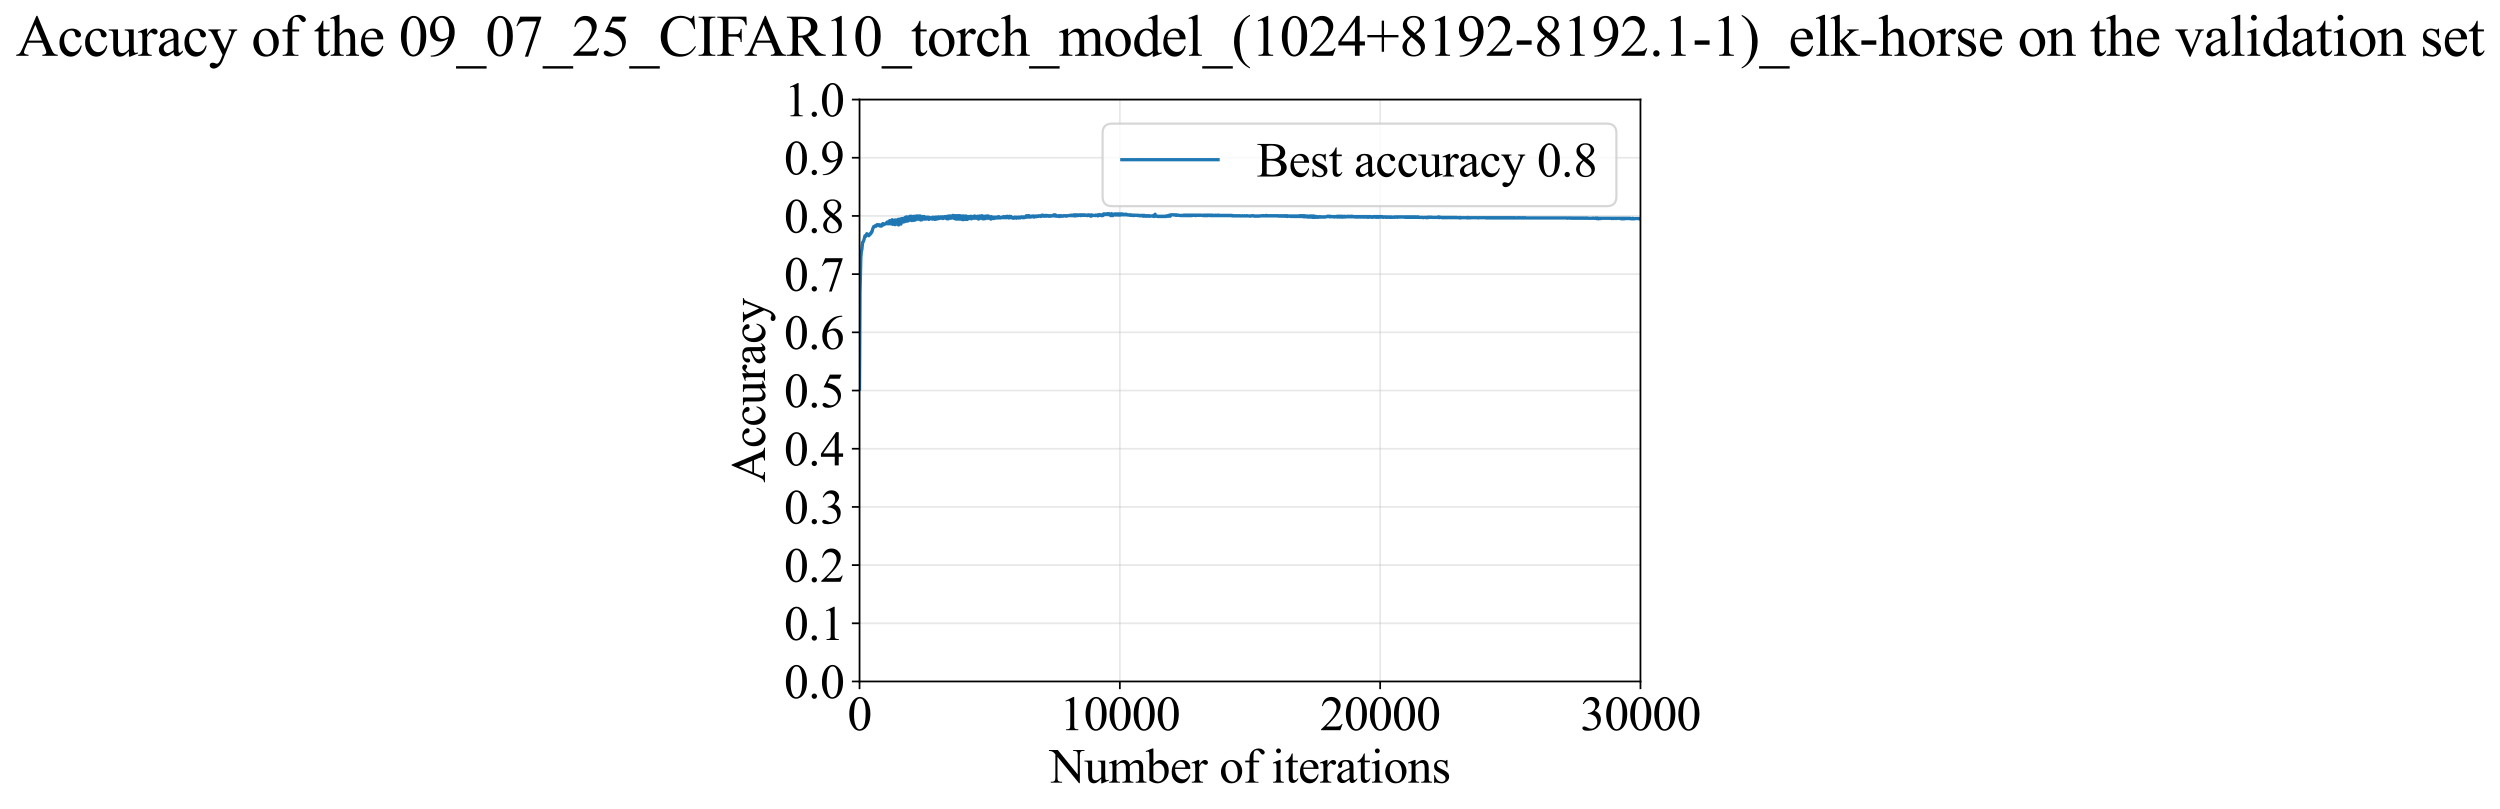 <?xml version="1.0" encoding="utf-8" standalone="no"?>
<!DOCTYPE svg PUBLIC "-//W3C//DTD SVG 1.1//EN"
  "http://www.w3.org/Graphics/SVG/1.1/DTD/svg11.dtd">
<svg xmlns:xlink="http://www.w3.org/1999/xlink" width="1143.252pt" height="369.808pt" viewBox="0 0 1143.252 369.808" xmlns="http://www.w3.org/2000/svg" version="1.1">
 <defs>
  <style type="text/css">*{stroke-linejoin: round; stroke-linecap: butt}</style>
 </defs>
 <g id="figure_1">
  <g id="patch_1">
   <path d="M -0 369.808 
L 1143.252 369.808 
L 1143.252 0 
L -0 0 
z
" style="fill: #ffffff"/>
  </g>
  <g id="axes_1">
   <g id="patch_2">
    <path d="M 393.066 311.644 
L 750.186 311.644 
L 750.186 45.532 
L 393.066 45.532 
z
" style="fill: #ffffff"/>
   </g>
   <g id="matplotlib.axis_1">
    <g id="xtick_1">
     <g id="line2d_1">
      <path d="M 393.066 311.644 
L 393.066 45.532 
" clip-path="url(#pa940d76b48)" style="fill: none; stroke: #b0b0b0; stroke-opacity: 0.3; stroke-width: 0.8; stroke-linecap: square"/>
     </g>
     <g id="line2d_2">
      <defs>
       <path id="m91c8f91a57" d="M 0 0 
L 0 3.5 
" style="stroke: #000000; stroke-width: 0.8"/>
      </defs>
      <g>
       <use xlink:href="#m91c8f91a57" x="393.066" y="311.644" style="stroke: #000000; stroke-width: 0.8"/>
      </g>
     </g>
     <g id="text_1">
      <!-- 0 -->
      <g transform="translate(387.566 333.92) scale(0.22 -0.22)">
       <defs>
        <path id="TimesNewRomanPSMT-30" d="M 231 2094 
Q 231 2819 450 3342 
Q 669 3866 1031 4122 
Q 1313 4325 1613 4325 
Q 2100 4325 2488 3828 
Q 2972 3213 2972 2159 
Q 2972 1422 2759 906 
Q 2547 391 2217 158 
Q 1888 -75 1581 -75 
Q 975 -75 572 641 
Q 231 1244 231 2094 
z
M 844 2016 
Q 844 1141 1059 588 
Q 1238 122 1591 122 
Q 1759 122 1940 273 
Q 2122 425 2216 781 
Q 2359 1319 2359 2297 
Q 2359 3022 2209 3506 
Q 2097 3866 1919 4016 
Q 1791 4119 1609 4119 
Q 1397 4119 1231 3928 
Q 1006 3669 925 3112 
Q 844 2556 844 2016 
z
" transform="scale(0.016)"/>
       </defs>
       <use xlink:href="#TimesNewRomanPSMT-30"/>
      </g>
     </g>
    </g>
    <g id="xtick_2">
     <g id="line2d_3">
      <path d="M 512.106 311.644 
L 512.106 45.532 
" clip-path="url(#pa940d76b48)" style="fill: none; stroke: #b0b0b0; stroke-opacity: 0.3; stroke-width: 0.8; stroke-linecap: square"/>
     </g>
     <g id="line2d_4">
      <g>
       <use xlink:href="#m91c8f91a57" x="512.106" y="311.644" style="stroke: #000000; stroke-width: 0.8"/>
      </g>
     </g>
     <g id="text_2">
      <!-- 10000 -->
      <g transform="translate(484.606 333.92) scale(0.22 -0.22)">
       <defs>
        <path id="TimesNewRomanPSMT-31" d="M 750 3822 
L 1781 4325 
L 1884 4325 
L 1884 747 
Q 1884 391 1914 303 
Q 1944 216 2037 169 
Q 2131 122 2419 116 
L 2419 0 
L 825 0 
L 825 116 
Q 1125 122 1212 167 
Q 1300 213 1334 289 
Q 1369 366 1369 747 
L 1369 3034 
Q 1369 3497 1338 3628 
Q 1316 3728 1258 3775 
Q 1200 3822 1119 3822 
Q 1003 3822 797 3725 
L 750 3822 
z
" transform="scale(0.016)"/>
       </defs>
       <use xlink:href="#TimesNewRomanPSMT-31"/>
       <use xlink:href="#TimesNewRomanPSMT-30" transform="translate(50 0)"/>
       <use xlink:href="#TimesNewRomanPSMT-30" transform="translate(100 0)"/>
       <use xlink:href="#TimesNewRomanPSMT-30" transform="translate(150 0)"/>
       <use xlink:href="#TimesNewRomanPSMT-30" transform="translate(200 0)"/>
      </g>
     </g>
    </g>
    <g id="xtick_3">
     <g id="line2d_5">
      <path d="M 631.146 311.644 
L 631.146 45.532 
" clip-path="url(#pa940d76b48)" style="fill: none; stroke: #b0b0b0; stroke-opacity: 0.3; stroke-width: 0.8; stroke-linecap: square"/>
     </g>
     <g id="line2d_6">
      <g>
       <use xlink:href="#m91c8f91a57" x="631.146" y="311.644" style="stroke: #000000; stroke-width: 0.8"/>
      </g>
     </g>
     <g id="text_3">
      <!-- 20000 -->
      <g transform="translate(603.646 333.92) scale(0.22 -0.22)">
       <defs>
        <path id="TimesNewRomanPSMT-32" d="M 2934 816 
L 2638 0 
L 138 0 
L 138 116 
Q 1241 1122 1691 1759 
Q 2141 2397 2141 2925 
Q 2141 3328 1894 3587 
Q 1647 3847 1303 3847 
Q 991 3847 742 3664 
Q 494 3481 375 3128 
L 259 3128 
Q 338 3706 661 4015 
Q 984 4325 1469 4325 
Q 1984 4325 2329 3994 
Q 2675 3663 2675 3213 
Q 2675 2891 2525 2569 
Q 2294 2063 1775 1497 
Q 997 647 803 472 
L 1909 472 
Q 2247 472 2383 497 
Q 2519 522 2628 598 
Q 2738 675 2819 816 
L 2934 816 
z
" transform="scale(0.016)"/>
       </defs>
       <use xlink:href="#TimesNewRomanPSMT-32"/>
       <use xlink:href="#TimesNewRomanPSMT-30" transform="translate(50 0)"/>
       <use xlink:href="#TimesNewRomanPSMT-30" transform="translate(100 0)"/>
       <use xlink:href="#TimesNewRomanPSMT-30" transform="translate(150 0)"/>
       <use xlink:href="#TimesNewRomanPSMT-30" transform="translate(200 0)"/>
      </g>
     </g>
    </g>
    <g id="xtick_4">
     <g id="line2d_7">
      <path d="M 750.186 311.644 
L 750.186 45.532 
" clip-path="url(#pa940d76b48)" style="fill: none; stroke: #b0b0b0; stroke-opacity: 0.3; stroke-width: 0.8; stroke-linecap: square"/>
     </g>
     <g id="line2d_8">
      <g>
       <use xlink:href="#m91c8f91a57" x="750.186" y="311.644" style="stroke: #000000; stroke-width: 0.8"/>
      </g>
     </g>
     <g id="text_4">
      <!-- 30000 -->
      <g transform="translate(722.686 333.92) scale(0.22 -0.22)">
       <defs>
        <path id="TimesNewRomanPSMT-33" d="M 325 3431 
Q 506 3859 782 4092 
Q 1059 4325 1472 4325 
Q 1981 4325 2253 3994 
Q 2459 3747 2459 3466 
Q 2459 3003 1878 2509 
Q 2269 2356 2469 2072 
Q 2669 1788 2669 1403 
Q 2669 853 2319 450 
Q 1863 -75 997 -75 
Q 569 -75 414 31 
Q 259 138 259 259 
Q 259 350 332 419 
Q 406 488 509 488 
Q 588 488 669 463 
Q 722 447 909 348 
Q 1097 250 1169 231 
Q 1284 197 1416 197 
Q 1734 197 1970 444 
Q 2206 691 2206 1028 
Q 2206 1275 2097 1509 
Q 2016 1684 1919 1775 
Q 1784 1900 1550 2001 
Q 1316 2103 1072 2103 
L 972 2103 
L 972 2197 
Q 1219 2228 1467 2375 
Q 1716 2522 1828 2728 
Q 1941 2934 1941 3181 
Q 1941 3503 1739 3701 
Q 1538 3900 1238 3900 
Q 753 3900 428 3381 
L 325 3431 
z
" transform="scale(0.016)"/>
       </defs>
       <use xlink:href="#TimesNewRomanPSMT-33"/>
       <use xlink:href="#TimesNewRomanPSMT-30" transform="translate(50 0)"/>
       <use xlink:href="#TimesNewRomanPSMT-30" transform="translate(100 0)"/>
       <use xlink:href="#TimesNewRomanPSMT-30" transform="translate(150 0)"/>
       <use xlink:href="#TimesNewRomanPSMT-30" transform="translate(200 0)"/>
      </g>
     </g>
    </g>
    <g id="text_5">
     <!-- Number of iterations -->
     <g transform="translate(479.984 357.902) scale(0.22 -0.22)">
      <defs>
       <path id="TimesNewRomanPSMT-4e" d="M -84 4238 
L 1066 4238 
L 3656 1059 
L 3656 3503 
Q 3656 3894 3569 3991 
Q 3453 4122 3203 4122 
L 3056 4122 
L 3056 4238 
L 4531 4238 
L 4531 4122 
L 4381 4122 
Q 4113 4122 4000 3959 
Q 3931 3859 3931 3503 
L 3931 -69 
L 3819 -69 
L 1025 3344 
L 1025 734 
Q 1025 344 1109 247 
Q 1228 116 1475 116 
L 1625 116 
L 1625 0 
L 150 0 
L 150 116 
L 297 116 
Q 569 116 681 278 
Q 750 378 750 734 
L 750 3681 
Q 566 3897 470 3965 
Q 375 4034 191 4094 
Q 100 4122 -84 4122 
L -84 4238 
z
" transform="scale(0.016)"/>
       <path id="TimesNewRomanPSMT-75" d="M 2709 2863 
L 2709 1128 
Q 2709 631 2732 520 
Q 2756 409 2807 365 
Q 2859 322 2928 322 
Q 3025 322 3147 375 
L 3191 266 
L 2334 -88 
L 2194 -88 
L 2194 519 
Q 1825 119 1631 15 
Q 1438 -88 1222 -88 
Q 981 -88 804 51 
Q 628 191 559 409 
Q 491 628 491 1028 
L 491 2306 
Q 491 2509 447 2587 
Q 403 2666 317 2708 
Q 231 2750 6 2747 
L 6 2863 
L 1009 2863 
L 1009 947 
Q 1009 547 1148 422 
Q 1288 297 1484 297 
Q 1619 297 1789 381 
Q 1959 466 2194 703 
L 2194 2325 
Q 2194 2569 2105 2655 
Q 2016 2741 1734 2747 
L 1734 2863 
L 2709 2863 
z
" transform="scale(0.016)"/>
       <path id="TimesNewRomanPSMT-6d" d="M 1050 2338 
Q 1363 2650 1419 2697 
Q 1559 2816 1721 2881 
Q 1884 2947 2044 2947 
Q 2313 2947 2506 2790 
Q 2700 2634 2766 2338 
Q 3088 2713 3309 2830 
Q 3531 2947 3766 2947 
Q 3994 2947 4170 2830 
Q 4347 2713 4450 2447 
Q 4519 2266 4519 1878 
L 4519 647 
Q 4519 378 4559 278 
Q 4591 209 4675 161 
Q 4759 113 4950 113 
L 4950 0 
L 3538 0 
L 3538 113 
L 3597 113 
Q 3781 113 3884 184 
Q 3956 234 3988 344 
Q 4000 397 4000 647 
L 4000 1878 
Q 4000 2228 3916 2372 
Q 3794 2572 3525 2572 
Q 3359 2572 3192 2489 
Q 3025 2406 2788 2181 
L 2781 2147 
L 2788 2013 
L 2788 647 
Q 2788 353 2820 281 
Q 2853 209 2943 161 
Q 3034 113 3253 113 
L 3253 0 
L 1806 0 
L 1806 113 
Q 2044 113 2133 169 
Q 2222 225 2256 338 
Q 2272 391 2272 647 
L 2272 1878 
Q 2272 2228 2169 2381 
Q 2031 2581 1784 2581 
Q 1616 2581 1450 2491 
Q 1191 2353 1050 2181 
L 1050 647 
Q 1050 366 1089 281 
Q 1128 197 1204 155 
Q 1281 113 1516 113 
L 1516 0 
L 100 0 
L 100 113 
Q 297 113 375 155 
Q 453 197 493 289 
Q 534 381 534 647 
L 534 1741 
Q 534 2213 506 2350 
Q 484 2453 437 2492 
Q 391 2531 309 2531 
Q 222 2531 100 2484 
L 53 2597 
L 916 2947 
L 1050 2947 
L 1050 2338 
z
" transform="scale(0.016)"/>
       <path id="TimesNewRomanPSMT-62" d="M 984 2369 
Q 1400 2947 1881 2947 
Q 2322 2947 2650 2570 
Q 2978 2194 2978 1541 
Q 2978 778 2472 313 
Q 2038 -88 1503 -88 
Q 1253 -88 995 3 
Q 738 94 469 275 
L 469 3241 
Q 469 3728 445 3840 
Q 422 3953 372 3993 
Q 322 4034 247 4034 
Q 159 4034 28 3984 
L -16 4094 
L 844 4444 
L 984 4444 
L 984 2369 
z
M 984 2169 
L 984 456 
Q 1144 300 1314 220 
Q 1484 141 1663 141 
Q 1947 141 2192 453 
Q 2438 766 2438 1363 
Q 2438 1913 2192 2208 
Q 1947 2503 1634 2503 
Q 1469 2503 1303 2419 
Q 1178 2356 984 2169 
z
" transform="scale(0.016)"/>
       <path id="TimesNewRomanPSMT-65" d="M 681 1784 
Q 678 1147 991 784 
Q 1303 422 1725 422 
Q 2006 422 2214 576 
Q 2422 731 2563 1106 
L 2659 1044 
Q 2594 616 2278 264 
Q 1963 -88 1488 -88 
Q 972 -88 605 314 
Q 238 716 238 1394 
Q 238 2128 614 2539 
Q 991 2950 1559 2950 
Q 2041 2950 2350 2633 
Q 2659 2316 2659 1784 
L 681 1784 
z
M 681 1966 
L 2006 1966 
Q 1991 2241 1941 2353 
Q 1863 2528 1708 2628 
Q 1553 2728 1384 2728 
Q 1125 2728 920 2526 
Q 716 2325 681 1966 
z
" transform="scale(0.016)"/>
       <path id="TimesNewRomanPSMT-72" d="M 1038 2947 
L 1038 2303 
Q 1397 2947 1775 2947 
Q 1947 2947 2059 2842 
Q 2172 2738 2172 2600 
Q 2172 2478 2090 2393 
Q 2009 2309 1897 2309 
Q 1788 2309 1652 2417 
Q 1516 2525 1450 2525 
Q 1394 2525 1328 2463 
Q 1188 2334 1038 2041 
L 1038 669 
Q 1038 431 1097 309 
Q 1138 225 1241 169 
Q 1344 113 1538 113 
L 1538 0 
L 72 0 
L 72 113 
Q 291 113 397 181 
Q 475 231 506 341 
Q 522 394 522 644 
L 522 1753 
Q 522 2253 501 2348 
Q 481 2444 426 2487 
Q 372 2531 291 2531 
Q 194 2531 72 2484 
L 41 2597 
L 906 2947 
L 1038 2947 
z
" transform="scale(0.016)"/>
       <path id="TimesNewRomanPSMT-20" transform="scale(0.016)"/>
       <path id="TimesNewRomanPSMT-6f" d="M 1600 2947 
Q 2250 2947 2644 2453 
Q 2978 2031 2978 1484 
Q 2978 1100 2793 706 
Q 2609 313 2286 112 
Q 1963 -88 1566 -88 
Q 919 -88 538 428 
Q 216 863 216 1403 
Q 216 1797 411 2186 
Q 606 2575 925 2761 
Q 1244 2947 1600 2947 
z
M 1503 2744 
Q 1338 2744 1170 2645 
Q 1003 2547 900 2300 
Q 797 2053 797 1666 
Q 797 1041 1045 587 
Q 1294 134 1700 134 
Q 2003 134 2200 384 
Q 2397 634 2397 1244 
Q 2397 2006 2069 2444 
Q 1847 2744 1503 2744 
z
" transform="scale(0.016)"/>
       <path id="TimesNewRomanPSMT-66" d="M 1319 2638 
L 1319 756 
Q 1319 356 1406 250 
Q 1522 113 1716 113 
L 1975 113 
L 1975 0 
L 266 0 
L 266 113 
L 394 113 
Q 519 113 622 175 
Q 725 238 764 344 
Q 803 450 803 756 
L 803 2638 
L 247 2638 
L 247 2863 
L 803 2863 
L 803 3050 
Q 803 3478 940 3775 
Q 1078 4072 1361 4255 
Q 1644 4438 1997 4438 
Q 2325 4438 2600 4225 
Q 2781 4084 2781 3909 
Q 2781 3816 2700 3733 
Q 2619 3650 2525 3650 
Q 2453 3650 2373 3701 
Q 2294 3753 2178 3923 
Q 2063 4094 1966 4153 
Q 1869 4213 1750 4213 
Q 1606 4213 1506 4136 
Q 1406 4059 1362 3898 
Q 1319 3738 1319 3069 
L 1319 2863 
L 2056 2863 
L 2056 2638 
L 1319 2638 
z
" transform="scale(0.016)"/>
       <path id="TimesNewRomanPSMT-69" d="M 928 4444 
Q 1059 4444 1151 4351 
Q 1244 4259 1244 4128 
Q 1244 3997 1151 3903 
Q 1059 3809 928 3809 
Q 797 3809 703 3903 
Q 609 3997 609 4128 
Q 609 4259 701 4351 
Q 794 4444 928 4444 
z
M 1188 2947 
L 1188 647 
Q 1188 378 1227 289 
Q 1266 200 1342 156 
Q 1419 113 1622 113 
L 1622 0 
L 231 0 
L 231 113 
Q 441 113 512 153 
Q 584 194 626 287 
Q 669 381 669 647 
L 669 1750 
Q 669 2216 641 2353 
Q 619 2453 572 2492 
Q 525 2531 444 2531 
Q 356 2531 231 2484 
L 188 2597 
L 1050 2947 
L 1188 2947 
z
" transform="scale(0.016)"/>
       <path id="TimesNewRomanPSMT-74" d="M 1031 3803 
L 1031 2863 
L 1700 2863 
L 1700 2644 
L 1031 2644 
L 1031 788 
Q 1031 509 1111 412 
Q 1191 316 1316 316 
Q 1419 316 1516 380 
Q 1613 444 1666 569 
L 1788 569 
Q 1678 263 1478 108 
Q 1278 -47 1066 -47 
Q 922 -47 784 33 
Q 647 113 581 261 
Q 516 409 516 719 
L 516 2644 
L 63 2644 
L 63 2747 
Q 234 2816 414 2980 
Q 594 3144 734 3369 
Q 806 3488 934 3803 
L 1031 3803 
z
" transform="scale(0.016)"/>
       <path id="TimesNewRomanPSMT-61" d="M 1822 413 
Q 1381 72 1269 19 
Q 1100 -59 909 -59 
Q 613 -59 420 144 
Q 228 347 228 678 
Q 228 888 322 1041 
Q 450 1253 767 1440 
Q 1084 1628 1822 1897 
L 1822 2009 
Q 1822 2438 1686 2597 
Q 1550 2756 1291 2756 
Q 1094 2756 978 2650 
Q 859 2544 859 2406 
L 866 2225 
Q 866 2081 792 2003 
Q 719 1925 600 1925 
Q 484 1925 411 2006 
Q 338 2088 338 2228 
Q 338 2497 613 2722 
Q 888 2947 1384 2947 
Q 1766 2947 2009 2819 
Q 2194 2722 2281 2516 
Q 2338 2381 2338 1966 
L 2338 994 
Q 2338 584 2353 492 
Q 2369 400 2405 369 
Q 2441 338 2488 338 
Q 2538 338 2575 359 
Q 2641 400 2828 588 
L 2828 413 
Q 2478 -56 2159 -56 
Q 2006 -56 1915 50 
Q 1825 156 1822 413 
z
M 1822 616 
L 1822 1706 
Q 1350 1519 1213 1441 
Q 966 1303 859 1153 
Q 753 1003 753 825 
Q 753 600 887 451 
Q 1022 303 1197 303 
Q 1434 303 1822 616 
z
" transform="scale(0.016)"/>
       <path id="TimesNewRomanPSMT-6e" d="M 1034 2341 
Q 1538 2947 1994 2947 
Q 2228 2947 2397 2830 
Q 2566 2713 2666 2444 
Q 2734 2256 2734 1869 
L 2734 647 
Q 2734 375 2778 278 
Q 2813 200 2889 156 
Q 2966 113 3172 113 
L 3172 0 
L 1756 0 
L 1756 113 
L 1816 113 
Q 2016 113 2095 173 
Q 2175 234 2206 353 
Q 2219 400 2219 647 
L 2219 1819 
Q 2219 2209 2117 2386 
Q 2016 2563 1775 2563 
Q 1403 2563 1034 2156 
L 1034 647 
Q 1034 356 1069 288 
Q 1113 197 1189 155 
Q 1266 113 1500 113 
L 1500 0 
L 84 0 
L 84 113 
L 147 113 
Q 366 113 442 223 
Q 519 334 519 647 
L 519 1709 
Q 519 2225 495 2337 
Q 472 2450 423 2490 
Q 375 2531 294 2531 
Q 206 2531 84 2484 
L 38 2597 
L 900 2947 
L 1034 2947 
L 1034 2341 
z
" transform="scale(0.016)"/>
       <path id="TimesNewRomanPSMT-73" d="M 2050 2947 
L 2050 1972 
L 1947 1972 
Q 1828 2431 1642 2597 
Q 1456 2763 1169 2763 
Q 950 2763 815 2647 
Q 681 2531 681 2391 
Q 681 2216 781 2091 
Q 878 1963 1175 1819 
L 1631 1597 
Q 2266 1288 2266 781 
Q 2266 391 1970 151 
Q 1675 -88 1309 -88 
Q 1047 -88 709 6 
Q 606 38 541 38 
Q 469 38 428 -44 
L 325 -44 
L 325 978 
L 428 978 
Q 516 541 762 319 
Q 1009 97 1316 97 
Q 1531 97 1667 223 
Q 1803 350 1803 528 
Q 1803 744 1651 891 
Q 1500 1038 1047 1263 
Q 594 1488 453 1669 
Q 313 1847 313 2119 
Q 313 2472 555 2709 
Q 797 2947 1181 2947 
Q 1350 2947 1591 2875 
Q 1750 2828 1803 2828 
Q 1853 2828 1881 2850 
Q 1909 2872 1947 2947 
L 2050 2947 
z
" transform="scale(0.016)"/>
      </defs>
      <use xlink:href="#TimesNewRomanPSMT-4e"/>
      <use xlink:href="#TimesNewRomanPSMT-75" transform="translate(72.217 0)"/>
      <use xlink:href="#TimesNewRomanPSMT-6d" transform="translate(122.217 0)"/>
      <use xlink:href="#TimesNewRomanPSMT-62" transform="translate(200 0)"/>
      <use xlink:href="#TimesNewRomanPSMT-65" transform="translate(250 0)"/>
      <use xlink:href="#TimesNewRomanPSMT-72" transform="translate(294.385 0)"/>
      <use xlink:href="#TimesNewRomanPSMT-20" transform="translate(327.686 0)"/>
      <use xlink:href="#TimesNewRomanPSMT-6f" transform="translate(352.686 0)"/>
      <use xlink:href="#TimesNewRomanPSMT-66" transform="translate(402.686 0)"/>
      <use xlink:href="#TimesNewRomanPSMT-20" transform="translate(435.986 0)"/>
      <use xlink:href="#TimesNewRomanPSMT-69" transform="translate(460.986 0)"/>
      <use xlink:href="#TimesNewRomanPSMT-74" transform="translate(488.77 0)"/>
      <use xlink:href="#TimesNewRomanPSMT-65" transform="translate(516.553 0)"/>
      <use xlink:href="#TimesNewRomanPSMT-72" transform="translate(560.938 0)"/>
      <use xlink:href="#TimesNewRomanPSMT-61" transform="translate(594.238 0)"/>
      <use xlink:href="#TimesNewRomanPSMT-74" transform="translate(638.623 0)"/>
      <use xlink:href="#TimesNewRomanPSMT-69" transform="translate(666.406 0)"/>
      <use xlink:href="#TimesNewRomanPSMT-6f" transform="translate(694.189 0)"/>
      <use xlink:href="#TimesNewRomanPSMT-6e" transform="translate(744.189 0)"/>
      <use xlink:href="#TimesNewRomanPSMT-73" transform="translate(794.189 0)"/>
     </g>
    </g>
   </g>
   <g id="matplotlib.axis_2">
    <g id="ytick_1">
     <g id="line2d_9">
      <path d="M 393.066 311.644 
L 750.186 311.644 
" clip-path="url(#pa940d76b48)" style="fill: none; stroke: #b0b0b0; stroke-opacity: 0.3; stroke-width: 0.8; stroke-linecap: square"/>
     </g>
     <g id="line2d_10">
      <defs>
       <path id="m358464a092" d="M 0 0 
L -3.5 0 
" style="stroke: #000000; stroke-width: 0.8"/>
      </defs>
      <g>
       <use xlink:href="#m358464a092" x="393.066" y="311.644" style="stroke: #000000; stroke-width: 0.8"/>
      </g>
     </g>
     <g id="text_6">
      <!-- 0.0 -->
      <g transform="translate(358.566 319.282) scale(0.22 -0.22)">
       <defs>
        <path id="TimesNewRomanPSMT-2e" d="M 800 606 
Q 947 606 1047 504 
Q 1147 403 1147 259 
Q 1147 116 1045 14 
Q 944 -88 800 -88 
Q 656 -88 554 14 
Q 453 116 453 259 
Q 453 406 554 506 
Q 656 606 800 606 
z
" transform="scale(0.016)"/>
       </defs>
       <use xlink:href="#TimesNewRomanPSMT-30"/>
       <use xlink:href="#TimesNewRomanPSMT-2e" transform="translate(50 0)"/>
       <use xlink:href="#TimesNewRomanPSMT-30" transform="translate(75 0)"/>
      </g>
     </g>
    </g>
    <g id="ytick_2">
     <g id="line2d_11">
      <path d="M 393.066 285.032 
L 750.186 285.032 
" clip-path="url(#pa940d76b48)" style="fill: none; stroke: #b0b0b0; stroke-opacity: 0.3; stroke-width: 0.8; stroke-linecap: square"/>
     </g>
     <g id="line2d_12">
      <g>
       <use xlink:href="#m358464a092" x="393.066" y="285.032" style="stroke: #000000; stroke-width: 0.8"/>
      </g>
     </g>
     <g id="text_7">
      <!-- 0.1 -->
      <g transform="translate(358.566 292.67) scale(0.22 -0.22)">
       <use xlink:href="#TimesNewRomanPSMT-30"/>
       <use xlink:href="#TimesNewRomanPSMT-2e" transform="translate(50 0)"/>
       <use xlink:href="#TimesNewRomanPSMT-31" transform="translate(75 0)"/>
      </g>
     </g>
    </g>
    <g id="ytick_3">
     <g id="line2d_13">
      <path d="M 393.066 258.421 
L 750.186 258.421 
" clip-path="url(#pa940d76b48)" style="fill: none; stroke: #b0b0b0; stroke-opacity: 0.3; stroke-width: 0.8; stroke-linecap: square"/>
     </g>
     <g id="line2d_14">
      <g>
       <use xlink:href="#m358464a092" x="393.066" y="258.421" style="stroke: #000000; stroke-width: 0.8"/>
      </g>
     </g>
     <g id="text_8">
      <!-- 0.2 -->
      <g transform="translate(358.566 266.059) scale(0.22 -0.22)">
       <use xlink:href="#TimesNewRomanPSMT-30"/>
       <use xlink:href="#TimesNewRomanPSMT-2e" transform="translate(50 0)"/>
       <use xlink:href="#TimesNewRomanPSMT-32" transform="translate(75 0)"/>
      </g>
     </g>
    </g>
    <g id="ytick_4">
     <g id="line2d_15">
      <path d="M 393.066 231.81 
L 750.186 231.81 
" clip-path="url(#pa940d76b48)" style="fill: none; stroke: #b0b0b0; stroke-opacity: 0.3; stroke-width: 0.8; stroke-linecap: square"/>
     </g>
     <g id="line2d_16">
      <g>
       <use xlink:href="#m358464a092" x="393.066" y="231.81" style="stroke: #000000; stroke-width: 0.8"/>
      </g>
     </g>
     <g id="text_9">
      <!-- 0.3 -->
      <g transform="translate(358.566 239.448) scale(0.22 -0.22)">
       <use xlink:href="#TimesNewRomanPSMT-30"/>
       <use xlink:href="#TimesNewRomanPSMT-2e" transform="translate(50 0)"/>
       <use xlink:href="#TimesNewRomanPSMT-33" transform="translate(75 0)"/>
      </g>
     </g>
    </g>
    <g id="ytick_5">
     <g id="line2d_17">
      <path d="M 393.066 205.199 
L 750.186 205.199 
" clip-path="url(#pa940d76b48)" style="fill: none; stroke: #b0b0b0; stroke-opacity: 0.3; stroke-width: 0.8; stroke-linecap: square"/>
     </g>
     <g id="line2d_18">
      <g>
       <use xlink:href="#m358464a092" x="393.066" y="205.199" style="stroke: #000000; stroke-width: 0.8"/>
      </g>
     </g>
     <g id="text_10">
      <!-- 0.4 -->
      <g transform="translate(358.566 212.837) scale(0.22 -0.22)">
       <defs>
        <path id="TimesNewRomanPSMT-34" d="M 2978 1563 
L 2978 1119 
L 2409 1119 
L 2409 0 
L 1894 0 
L 1894 1119 
L 100 1119 
L 100 1519 
L 2066 4325 
L 2409 4325 
L 2409 1563 
L 2978 1563 
z
M 1894 1563 
L 1894 3666 
L 406 1563 
L 1894 1563 
z
" transform="scale(0.016)"/>
       </defs>
       <use xlink:href="#TimesNewRomanPSMT-30"/>
       <use xlink:href="#TimesNewRomanPSMT-2e" transform="translate(50 0)"/>
       <use xlink:href="#TimesNewRomanPSMT-34" transform="translate(75 0)"/>
      </g>
     </g>
    </g>
    <g id="ytick_6">
     <g id="line2d_19">
      <path d="M 393.066 178.588 
L 750.186 178.588 
" clip-path="url(#pa940d76b48)" style="fill: none; stroke: #b0b0b0; stroke-opacity: 0.3; stroke-width: 0.8; stroke-linecap: square"/>
     </g>
     <g id="line2d_20">
      <g>
       <use xlink:href="#m358464a092" x="393.066" y="178.588" style="stroke: #000000; stroke-width: 0.8"/>
      </g>
     </g>
     <g id="text_11">
      <!-- 0.5 -->
      <g transform="translate(358.566 186.226) scale(0.22 -0.22)">
       <defs>
        <path id="TimesNewRomanPSMT-35" d="M 2778 4238 
L 2534 3706 
L 1259 3706 
L 981 3138 
Q 1809 3016 2294 2522 
Q 2709 2097 2709 1522 
Q 2709 1188 2573 903 
Q 2438 619 2231 419 
Q 2025 219 1772 97 
Q 1413 -75 1034 -75 
Q 653 -75 479 54 
Q 306 184 306 341 
Q 306 428 378 495 
Q 450 563 559 563 
Q 641 563 702 538 
Q 763 513 909 409 
Q 1144 247 1384 247 
Q 1750 247 2026 523 
Q 2303 800 2303 1197 
Q 2303 1581 2056 1914 
Q 1809 2247 1375 2428 
Q 1034 2569 447 2591 
L 1259 4238 
L 2778 4238 
z
" transform="scale(0.016)"/>
       </defs>
       <use xlink:href="#TimesNewRomanPSMT-30"/>
       <use xlink:href="#TimesNewRomanPSMT-2e" transform="translate(50 0)"/>
       <use xlink:href="#TimesNewRomanPSMT-35" transform="translate(75 0)"/>
      </g>
     </g>
    </g>
    <g id="ytick_7">
     <g id="line2d_21">
      <path d="M 393.066 151.976 
L 750.186 151.976 
" clip-path="url(#pa940d76b48)" style="fill: none; stroke: #b0b0b0; stroke-opacity: 0.3; stroke-width: 0.8; stroke-linecap: square"/>
     </g>
     <g id="line2d_22">
      <g>
       <use xlink:href="#m358464a092" x="393.066" y="151.976" style="stroke: #000000; stroke-width: 0.8"/>
      </g>
     </g>
     <g id="text_12">
      <!-- 0.6 -->
      <g transform="translate(358.566 159.614) scale(0.22 -0.22)">
       <defs>
        <path id="TimesNewRomanPSMT-36" d="M 2869 4325 
L 2869 4209 
Q 2456 4169 2195 4045 
Q 1934 3922 1679 3669 
Q 1425 3416 1258 3105 
Q 1091 2794 978 2366 
Q 1428 2675 1881 2675 
Q 2316 2675 2634 2325 
Q 2953 1975 2953 1425 
Q 2953 894 2631 456 
Q 2244 -75 1606 -75 
Q 1172 -75 869 213 
Q 275 772 275 1663 
Q 275 2231 503 2743 
Q 731 3256 1154 3653 
Q 1578 4050 1965 4187 
Q 2353 4325 2688 4325 
L 2869 4325 
z
M 925 2138 
Q 869 1716 869 1456 
Q 869 1156 980 804 
Q 1091 453 1309 247 
Q 1469 100 1697 100 
Q 1969 100 2183 356 
Q 2397 613 2397 1088 
Q 2397 1622 2184 2012 
Q 1972 2403 1581 2403 
Q 1463 2403 1327 2353 
Q 1191 2303 925 2138 
z
" transform="scale(0.016)"/>
       </defs>
       <use xlink:href="#TimesNewRomanPSMT-30"/>
       <use xlink:href="#TimesNewRomanPSMT-2e" transform="translate(50 0)"/>
       <use xlink:href="#TimesNewRomanPSMT-36" transform="translate(75 0)"/>
      </g>
     </g>
    </g>
    <g id="ytick_8">
     <g id="line2d_23">
      <path d="M 393.066 125.365 
L 750.186 125.365 
" clip-path="url(#pa940d76b48)" style="fill: none; stroke: #b0b0b0; stroke-opacity: 0.3; stroke-width: 0.8; stroke-linecap: square"/>
     </g>
     <g id="line2d_24">
      <g>
       <use xlink:href="#m358464a092" x="393.066" y="125.365" style="stroke: #000000; stroke-width: 0.8"/>
      </g>
     </g>
     <g id="text_13">
      <!-- 0.7 -->
      <g transform="translate(358.566 133.003) scale(0.22 -0.22)">
       <defs>
        <path id="TimesNewRomanPSMT-37" d="M 644 4238 
L 2916 4238 
L 2916 4119 
L 1503 -88 
L 1153 -88 
L 2419 3728 
L 1253 3728 
Q 900 3728 750 3644 
Q 488 3500 328 3200 
L 238 3234 
L 644 4238 
z
" transform="scale(0.016)"/>
       </defs>
       <use xlink:href="#TimesNewRomanPSMT-30"/>
       <use xlink:href="#TimesNewRomanPSMT-2e" transform="translate(50 0)"/>
       <use xlink:href="#TimesNewRomanPSMT-37" transform="translate(75 0)"/>
      </g>
     </g>
    </g>
    <g id="ytick_9">
     <g id="line2d_25">
      <path d="M 393.066 98.754 
L 750.186 98.754 
" clip-path="url(#pa940d76b48)" style="fill: none; stroke: #b0b0b0; stroke-opacity: 0.3; stroke-width: 0.8; stroke-linecap: square"/>
     </g>
     <g id="line2d_26">
      <g>
       <use xlink:href="#m358464a092" x="393.066" y="98.754" style="stroke: #000000; stroke-width: 0.8"/>
      </g>
     </g>
     <g id="text_14">
      <!-- 0.8 -->
      <g transform="translate(358.566 106.392) scale(0.22 -0.22)">
       <defs>
        <path id="TimesNewRomanPSMT-38" d="M 1228 2134 
Q 725 2547 579 2797 
Q 434 3047 434 3316 
Q 434 3728 753 4026 
Q 1072 4325 1600 4325 
Q 2113 4325 2425 4047 
Q 2738 3769 2738 3413 
Q 2738 3175 2569 2928 
Q 2400 2681 1866 2347 
Q 2416 1922 2594 1678 
Q 2831 1359 2831 1006 
Q 2831 559 2490 242 
Q 2150 -75 1597 -75 
Q 994 -75 656 303 
Q 388 606 388 966 
Q 388 1247 577 1523 
Q 766 1800 1228 2134 
z
M 1719 2469 
Q 2094 2806 2194 3001 
Q 2294 3197 2294 3444 
Q 2294 3772 2109 3958 
Q 1925 4144 1606 4144 
Q 1288 4144 1088 3959 
Q 888 3775 888 3528 
Q 888 3366 970 3203 
Q 1053 3041 1206 2894 
L 1719 2469 
z
M 1375 2016 
Q 1116 1797 991 1539 
Q 866 1281 866 981 
Q 866 578 1086 336 
Q 1306 94 1647 94 
Q 1984 94 2187 284 
Q 2391 475 2391 747 
Q 2391 972 2272 1150 
Q 2050 1481 1375 2016 
z
" transform="scale(0.016)"/>
       </defs>
       <use xlink:href="#TimesNewRomanPSMT-30"/>
       <use xlink:href="#TimesNewRomanPSMT-2e" transform="translate(50 0)"/>
       <use xlink:href="#TimesNewRomanPSMT-38" transform="translate(75 0)"/>
      </g>
     </g>
    </g>
    <g id="ytick_10">
     <g id="line2d_27">
      <path d="M 393.066 72.143 
L 750.186 72.143 
" clip-path="url(#pa940d76b48)" style="fill: none; stroke: #b0b0b0; stroke-opacity: 0.3; stroke-width: 0.8; stroke-linecap: square"/>
     </g>
     <g id="line2d_28">
      <g>
       <use xlink:href="#m358464a092" x="393.066" y="72.143" style="stroke: #000000; stroke-width: 0.8"/>
      </g>
     </g>
     <g id="text_15">
      <!-- 0.9 -->
      <g transform="translate(358.566 79.781) scale(0.22 -0.22)">
       <defs>
        <path id="TimesNewRomanPSMT-39" d="M 338 -88 
L 338 28 
Q 744 34 1094 217 
Q 1444 400 1770 856 
Q 2097 1313 2225 1859 
Q 1734 1544 1338 1544 
Q 891 1544 572 1889 
Q 253 2234 253 2806 
Q 253 3363 572 3797 
Q 956 4325 1575 4325 
Q 2097 4325 2469 3894 
Q 2925 3359 2925 2575 
Q 2925 1869 2578 1258 
Q 2231 647 1613 244 
Q 1109 -88 516 -88 
L 338 -88 
z
M 2275 2091 
Q 2331 2497 2331 2741 
Q 2331 3044 2228 3395 
Q 2125 3747 1936 3934 
Q 1747 4122 1506 4122 
Q 1228 4122 1018 3872 
Q 809 3622 809 3128 
Q 809 2469 1088 2097 
Q 1291 1828 1588 1828 
Q 1731 1828 1928 1897 
Q 2125 1966 2275 2091 
z
" transform="scale(0.016)"/>
       </defs>
       <use xlink:href="#TimesNewRomanPSMT-30"/>
       <use xlink:href="#TimesNewRomanPSMT-2e" transform="translate(50 0)"/>
       <use xlink:href="#TimesNewRomanPSMT-39" transform="translate(75 0)"/>
      </g>
     </g>
    </g>
    <g id="ytick_11">
     <g id="line2d_29">
      <path d="M 393.066 45.532 
L 750.186 45.532 
" clip-path="url(#pa940d76b48)" style="fill: none; stroke: #b0b0b0; stroke-opacity: 0.3; stroke-width: 0.8; stroke-linecap: square"/>
     </g>
     <g id="line2d_30">
      <g>
       <use xlink:href="#m358464a092" x="393.066" y="45.532" style="stroke: #000000; stroke-width: 0.8"/>
      </g>
     </g>
     <g id="text_16">
      <!-- 1.0 -->
      <g transform="translate(358.566 53.17) scale(0.22 -0.22)">
       <use xlink:href="#TimesNewRomanPSMT-31"/>
       <use xlink:href="#TimesNewRomanPSMT-2e" transform="translate(50 0)"/>
       <use xlink:href="#TimesNewRomanPSMT-30" transform="translate(75 0)"/>
      </g>
     </g>
    </g>
    <g id="text_17">
     <!-- Accuracy -->
     <g transform="translate(349.819 220.726) rotate(-90) scale(0.22 -0.22)">
      <defs>
       <path id="TimesNewRomanPSMT-41" d="M 2928 1419 
L 1288 1419 
L 1000 750 
Q 894 503 894 381 
Q 894 284 986 211 
Q 1078 138 1384 116 
L 1384 0 
L 50 0 
L 50 116 
Q 316 163 394 238 
Q 553 388 747 847 
L 2238 4334 
L 2347 4334 
L 3822 809 
Q 4000 384 4145 257 
Q 4291 131 4550 116 
L 4550 0 
L 2878 0 
L 2878 116 
Q 3131 128 3220 200 
Q 3309 272 3309 375 
Q 3309 513 3184 809 
L 2928 1419 
z
M 2841 1650 
L 2122 3363 
L 1384 1650 
L 2841 1650 
z
" transform="scale(0.016)"/>
       <path id="TimesNewRomanPSMT-63" d="M 2631 1088 
Q 2516 522 2178 217 
Q 1841 -88 1431 -88 
Q 944 -88 581 321 
Q 219 731 219 1428 
Q 219 2103 620 2525 
Q 1022 2947 1584 2947 
Q 2006 2947 2278 2723 
Q 2550 2500 2550 2259 
Q 2550 2141 2473 2067 
Q 2397 1994 2259 1994 
Q 2075 1994 1981 2113 
Q 1928 2178 1911 2362 
Q 1894 2547 1784 2644 
Q 1675 2738 1481 2738 
Q 1169 2738 978 2506 
Q 725 2200 725 1697 
Q 725 1184 976 792 
Q 1228 400 1656 400 
Q 1963 400 2206 609 
Q 2378 753 2541 1131 
L 2631 1088 
z
" transform="scale(0.016)"/>
       <path id="TimesNewRomanPSMT-79" d="M 38 2863 
L 1372 2863 
L 1372 2747 
L 1306 2747 
Q 1166 2747 1095 2686 
Q 1025 2625 1025 2534 
Q 1025 2413 1128 2197 
L 1825 753 
L 2466 2334 
Q 2519 2463 2519 2588 
Q 2519 2644 2497 2672 
Q 2472 2706 2419 2726 
Q 2366 2747 2231 2747 
L 2231 2863 
L 3163 2863 
L 3163 2747 
Q 3047 2734 2984 2696 
Q 2922 2659 2847 2556 
Q 2819 2513 2741 2316 
L 1575 -541 
Q 1406 -956 1132 -1168 
Q 859 -1381 606 -1381 
Q 422 -1381 303 -1275 
Q 184 -1169 184 -1031 
Q 184 -900 270 -820 
Q 356 -741 506 -741 
Q 609 -741 788 -809 
Q 913 -856 944 -856 
Q 1038 -856 1148 -759 
Q 1259 -663 1372 -384 
L 1575 113 
L 547 2272 
Q 500 2369 397 2513 
Q 319 2622 269 2659 
Q 197 2709 38 2747 
L 38 2863 
z
" transform="scale(0.016)"/>
      </defs>
      <use xlink:href="#TimesNewRomanPSMT-41"/>
      <use xlink:href="#TimesNewRomanPSMT-63" transform="translate(72.217 0)"/>
      <use xlink:href="#TimesNewRomanPSMT-63" transform="translate(116.602 0)"/>
      <use xlink:href="#TimesNewRomanPSMT-75" transform="translate(160.986 0)"/>
      <use xlink:href="#TimesNewRomanPSMT-72" transform="translate(210.986 0)"/>
      <use xlink:href="#TimesNewRomanPSMT-61" transform="translate(244.287 0)"/>
      <use xlink:href="#TimesNewRomanPSMT-63" transform="translate(288.672 0)"/>
      <use xlink:href="#TimesNewRomanPSMT-79" transform="translate(333.057 0)"/>
     </g>
    </g>
   </g>
   <g id="line2d_31">
    <path d="M 393.066 177.922 
L 393.304 133.482 
L 393.661 117.914 
L 393.899 115.12 
L 394.138 114.055 
L 394.495 110.729 
L 394.614 110.862 
L 395.09 109.664 
L 395.447 108.201 
L 395.566 107.802 
L 395.686 107.802 
L 395.805 108.201 
L 396.4 106.87 
L 396.519 107.269 
L 396.638 107.269 
L 397.234 107.802 
L 397.353 107.802 
L 397.829 106.87 
L 397.948 107.136 
L 398.186 106.87 
L 398.305 106.737 
L 398.543 105.939 
L 398.663 106.205 
L 398.901 105.54 
L 399.139 104.475 
L 399.258 104.342 
L 399.496 103.677 
L 399.734 103.544 
L 399.853 103.677 
L 400.092 103.278 
L 400.449 103.544 
L 400.687 103.012 
L 400.806 103.278 
L 401.044 102.746 
L 401.163 102.746 
L 401.282 102.879 
L 401.401 102.746 
L 401.64 102.879 
L 401.759 102.879 
L 401.878 103.145 
L 401.997 102.746 
L 402.116 103.278 
L 402.354 102.879 
L 402.592 103.411 
L 402.83 103.145 
L 402.949 103.145 
L 403.069 103.411 
L 403.307 102.613 
L 403.545 102.879 
L 403.783 102.213 
L 403.902 102.879 
L 404.021 102.613 
L 404.14 102.746 
L 404.378 102.479 
L 404.497 102.613 
L 404.974 102.213 
L 405.093 102.213 
L 405.45 101.814 
L 405.569 102.346 
L 405.688 101.548 
L 405.807 101.814 
L 405.926 101.681 
L 406.045 102.346 
L 406.165 101.415 
L 406.522 101.814 
L 406.641 102.346 
L 406.879 100.883 
L 407.117 102.346 
L 407.355 101.282 
L 407.474 101.415 
L 407.594 102.213 
L 407.713 102.08 
L 407.951 100.484 
L 408.189 102.613 
L 408.427 100.75 
L 408.665 101.947 
L 408.784 102.08 
L 409.022 100.617 
L 409.261 102.746 
L 409.499 100.617 
L 409.856 102.479 
L 410.094 100.75 
L 410.213 101.282 
L 410.332 102.479 
L 410.571 100.351 
L 410.69 100.75 
L 410.928 102.879 
L 411.166 100.218 
L 411.404 101.947 
L 411.523 101.814 
L 411.642 100.351 
L 411.761 100.351 
L 411.88 101.016 
L 411.999 102.479 
L 412.238 99.951 
L 412.476 101.415 
L 412.595 101.282 
L 412.714 99.951 
L 412.952 100.351 
L 413.071 101.548 
L 413.19 101.415 
L 413.428 99.818 
L 413.667 101.415 
L 413.905 99.419 
L 414.262 101.149 
L 414.5 99.153 
L 414.738 101.149 
L 415.096 99.286 
L 415.334 101.016 
L 415.572 99.153 
L 415.691 99.153 
L 415.929 100.75 
L 416.167 98.887 
L 416.525 100.484 
L 416.763 98.887 
L 417.001 100.883 
L 417.12 99.685 
L 417.239 99.818 
L 417.358 99.02 
L 417.596 100.75 
L 417.834 99.286 
L 417.953 98.887 
L 418.192 100.75 
L 418.43 99.286 
L 418.549 99.286 
L 418.787 100.484 
L 419.025 98.754 
L 419.382 100.218 
L 419.621 98.754 
L 419.859 100.218 
L 419.978 100.084 
L 420.097 99.685 
L 420.216 98.754 
L 420.454 100.351 
L 420.573 100.084 
L 420.811 98.754 
L 421.05 100.617 
L 421.169 100.218 
L 421.407 99.153 
L 421.645 100.484 
L 421.764 100.351 
L 421.883 99.02 
L 422.002 99.286 
L 422.121 100.084 
L 422.359 100.084 
L 422.598 99.02 
L 422.836 100.218 
L 422.955 100.218 
L 423.074 99.286 
L 423.193 99.286 
L 423.431 100.218 
L 423.55 100.084 
L 423.669 99.286 
L 423.907 99.685 
L 424.027 100.084 
L 424.146 99.951 
L 424.384 99.286 
L 424.741 100.351 
L 424.86 99.419 
L 424.979 99.419 
L 425.217 99.951 
L 425.575 99.552 
L 425.813 100.084 
L 425.932 100.084 
L 426.051 99.552 
L 426.289 99.951 
L 426.408 100.218 
L 426.646 99.286 
L 426.765 99.818 
L 426.884 99.685 
L 427.004 100.218 
L 427.242 99.419 
L 427.599 100.351 
L 427.837 99.286 
L 427.956 99.286 
L 428.194 100.218 
L 428.432 99.286 
L 428.552 99.286 
L 428.79 100.084 
L 429.147 99.153 
L 429.385 99.951 
L 429.742 99.286 
L 429.861 99.419 
L 429.981 99.818 
L 430.219 99.153 
L 430.338 99.286 
L 430.457 99.419 
L 430.576 99.818 
L 430.695 99.685 
L 430.814 99.153 
L 431.171 99.419 
L 431.29 99.951 
L 431.409 99.153 
L 431.648 99.153 
L 431.886 99.685 
L 432.124 99.02 
L 432.481 99.818 
L 432.6 99.02 
L 432.719 99.02 
L 432.958 99.419 
L 433.077 100.084 
L 433.315 98.887 
L 433.553 99.419 
L 433.672 100.084 
L 433.91 98.754 
L 434.029 99.286 
L 434.148 99.286 
L 434.267 99.818 
L 434.506 98.754 
L 434.744 99.552 
L 434.863 99.818 
L 434.982 99.552 
L 435.101 98.754 
L 435.22 98.754 
L 435.458 99.685 
L 435.577 99.552 
L 435.815 98.488 
L 436.054 99.685 
L 436.173 99.818 
L 436.411 98.621 
L 436.768 100.084 
L 437.006 98.621 
L 437.363 100.218 
L 437.602 98.621 
L 437.721 98.754 
L 437.959 100.218 
L 438.078 99.685 
L 438.197 98.621 
L 438.316 98.621 
L 438.673 100.218 
L 438.792 98.621 
L 438.911 98.621 
L 439.269 100.218 
L 439.507 98.754 
L 439.745 99.685 
L 439.864 100.351 
L 440.102 98.754 
L 440.34 99.419 
L 440.46 100.484 
L 440.698 98.754 
L 440.817 98.754 
L 440.936 99.153 
L 441.055 99.153 
L 441.174 98.887 
L 441.293 99.286 
L 441.412 100.351 
L 441.531 99.02 
L 441.65 99.02 
L 441.769 98.754 
L 441.888 99.02 
L 442.008 100.351 
L 442.127 99.02 
L 442.246 99.153 
L 442.365 100.351 
L 442.603 99.02 
L 442.722 99.286 
L 442.841 99.153 
L 442.96 99.951 
L 443.317 99.02 
L 443.437 99.153 
L 443.675 99.951 
L 443.913 98.887 
L 444.032 99.286 
L 444.151 99.153 
L 444.27 100.084 
L 444.389 99.02 
L 444.627 99.02 
L 444.865 99.153 
L 444.985 99.02 
L 445.223 99.818 
L 445.342 99.02 
L 445.461 99.02 
L 445.58 98.754 
L 445.699 98.887 
L 445.818 99.818 
L 446.056 98.887 
L 446.175 98.887 
L 446.533 99.818 
L 446.652 99.153 
L 446.89 99.685 
L 447.128 98.887 
L 447.247 99.02 
L 447.366 99.419 
L 447.485 100.218 
L 447.723 98.887 
L 447.962 99.286 
L 448.081 98.754 
L 448.2 98.887 
L 448.438 99.818 
L 448.557 99.419 
L 448.676 99.419 
L 448.795 99.818 
L 449.033 98.621 
L 449.391 100.084 
L 449.629 99.153 
L 449.748 98.887 
L 449.867 99.286 
L 449.986 100.084 
L 450.224 99.419 
L 450.343 99.286 
L 450.462 98.887 
L 450.7 99.951 
L 451.058 98.754 
L 451.177 99.419 
L 451.296 99.286 
L 451.415 98.754 
L 451.653 99.818 
L 452.01 98.754 
L 452.248 99.419 
L 452.368 99.818 
L 452.606 99.685 
L 452.725 99.685 
L 452.844 99.818 
L 452.963 99.685 
L 453.082 100.218 
L 453.201 99.818 
L 453.32 99.02 
L 453.558 99.685 
L 453.677 99.951 
L 453.916 99.419 
L 454.035 99.286 
L 454.392 99.951 
L 454.63 99.286 
L 454.749 99.818 
L 454.868 99.552 
L 454.987 99.818 
L 455.106 99.419 
L 455.225 99.552 
L 455.344 99.286 
L 455.464 99.552 
L 455.583 99.286 
L 455.702 99.685 
L 455.821 99.419 
L 455.94 99.552 
L 456.059 99.286 
L 456.178 99.685 
L 456.297 99.286 
L 456.416 99.685 
L 456.535 99.685 
L 456.654 99.02 
L 456.773 99.685 
L 457.012 99.286 
L 457.25 99.419 
L 457.369 99.419 
L 457.488 99.685 
L 457.607 99.419 
L 457.845 99.552 
L 457.964 99.419 
L 458.083 99.552 
L 458.321 99.286 
L 458.679 99.552 
L 458.798 99.552 
L 458.917 99.02 
L 459.155 99.552 
L 459.274 99.552 
L 459.393 99.419 
L 459.631 99.552 
L 459.75 99.419 
L 459.87 99.02 
L 460.227 99.552 
L 460.346 99.552 
L 460.584 98.887 
L 460.703 99.286 
L 460.941 99.286 
L 461.298 99.685 
L 461.656 98.887 
L 461.775 99.419 
L 461.894 99.419 
L 462.013 99.552 
L 462.37 99.02 
L 462.608 99.552 
L 462.847 99.552 
L 462.966 99.685 
L 463.204 99.552 
L 463.323 99.818 
L 463.442 99.552 
L 463.561 99.818 
L 463.68 99.552 
L 463.799 99.685 
L 463.918 99.286 
L 464.156 99.552 
L 464.275 99.286 
L 464.514 99.552 
L 464.633 99.286 
L 464.752 99.818 
L 464.99 99.552 
L 465.228 99.419 
L 465.466 99.552 
L 465.585 99.286 
L 465.704 99.685 
L 465.824 99.286 
L 465.943 99.286 
L 466.062 99.685 
L 466.3 99.419 
L 466.419 99.685 
L 466.657 99.286 
L 466.776 99.286 
L 467.014 99.153 
L 467.252 99.419 
L 467.491 99.286 
L 467.61 99.552 
L 467.848 99.153 
L 467.967 99.552 
L 468.205 99.286 
L 468.324 99.552 
L 468.681 99.286 
L 468.8 99.286 
L 468.92 99.419 
L 469.039 99.286 
L 469.158 98.754 
L 469.277 99.286 
L 469.396 99.286 
L 469.515 98.621 
L 469.634 99.286 
L 469.753 99.153 
L 469.872 98.754 
L 470.11 99.286 
L 470.229 98.621 
L 470.349 99.153 
L 470.587 99.153 
L 470.706 98.621 
L 470.825 99.286 
L 470.944 99.286 
L 471.182 99.153 
L 471.301 99.286 
L 471.42 99.02 
L 471.539 99.153 
L 471.777 99.02 
L 471.897 99.153 
L 472.016 98.754 
L 472.254 99.02 
L 472.373 98.887 
L 472.611 99.02 
L 472.73 98.754 
L 472.849 99.286 
L 473.087 98.887 
L 473.326 98.887 
L 473.564 98.754 
L 473.683 98.754 
L 473.802 99.153 
L 474.04 98.887 
L 474.159 98.887 
L 474.397 98.754 
L 474.635 99.02 
L 474.874 98.754 
L 474.993 98.754 
L 475.112 98.621 
L 475.231 98.887 
L 475.469 98.754 
L 475.826 98.754 
L 475.945 99.02 
L 476.183 98.488 
L 476.303 98.887 
L 476.422 98.887 
L 476.779 98.355 
L 477.017 98.621 
L 477.136 98.488 
L 477.374 98.887 
L 477.493 98.621 
L 477.612 98.887 
L 477.97 98.488 
L 478.446 98.887 
L 478.684 98.488 
L 478.803 98.488 
L 479.16 98.754 
L 479.28 98.754 
L 479.399 98.887 
L 479.518 98.621 
L 479.756 98.887 
L 479.875 98.621 
L 480.113 98.887 
L 480.232 98.621 
L 480.47 98.887 
L 480.708 98.621 
L 480.828 98.754 
L 480.947 98.621 
L 481.185 98.754 
L 481.304 98.621 
L 481.542 98.754 
L 481.899 98.222 
L 482.137 98.754 
L 482.257 98.754 
L 482.614 98.222 
L 482.733 98.621 
L 482.852 98.621 
L 482.971 98.887 
L 483.209 98.621 
L 483.447 98.887 
L 483.685 98.754 
L 484.043 98.754 
L 484.162 98.621 
L 484.281 99.02 
L 484.519 98.621 
L 484.638 99.02 
L 484.876 98.621 
L 484.995 98.887 
L 485.233 98.621 
L 485.472 98.887 
L 485.591 98.754 
L 485.71 98.887 
L 485.948 98.754 
L 486.067 98.887 
L 486.305 98.621 
L 486.424 98.754 
L 486.662 98.621 
L 486.782 98.754 
L 487.02 98.621 
L 487.139 98.621 
L 487.258 98.754 
L 487.496 98.621 
L 487.615 98.887 
L 487.853 98.621 
L 488.091 98.754 
L 488.33 98.621 
L 488.925 98.621 
L 489.044 98.488 
L 489.282 98.621 
L 489.401 98.621 
L 489.52 98.488 
L 489.759 98.621 
L 489.878 98.355 
L 490.116 98.621 
L 490.592 98.621 
L 490.711 98.355 
L 490.949 98.621 
L 491.068 98.222 
L 491.187 98.355 
L 491.307 98.754 
L 491.426 98.355 
L 491.545 98.355 
L 491.664 98.754 
L 491.783 98.222 
L 492.021 98.488 
L 492.14 98.222 
L 492.378 98.621 
L 492.497 98.355 
L 492.616 98.621 
L 492.855 98.222 
L 492.974 98.621 
L 493.212 98.355 
L 493.331 98.488 
L 493.45 98.355 
L 493.688 98.488 
L 493.807 98.222 
L 494.045 98.488 
L 494.164 98.222 
L 494.284 98.621 
L 494.522 98.222 
L 494.641 98.488 
L 494.879 98.222 
L 494.998 98.488 
L 495.236 98.222 
L 495.355 98.488 
L 495.593 98.222 
L 495.713 98.488 
L 495.951 98.222 
L 496.07 98.488 
L 496.308 98.355 
L 496.427 98.488 
L 496.665 98.355 
L 496.784 98.488 
L 497.022 98.355 
L 497.141 98.621 
L 497.38 98.355 
L 497.499 98.488 
L 497.618 98.222 
L 497.856 98.488 
L 497.975 98.222 
L 498.213 98.621 
L 498.451 98.355 
L 498.57 98.754 
L 498.809 98.488 
L 498.928 98.887 
L 499.166 98.222 
L 499.642 98.621 
L 499.88 98.488 
L 500.714 98.488 
L 500.833 98.621 
L 500.952 98.355 
L 501.19 98.488 
L 501.786 98.488 
L 501.905 98.222 
L 502.024 98.754 
L 502.262 98.355 
L 502.5 98.488 
L 502.738 98.089 
L 502.857 98.488 
L 502.976 98.488 
L 503.095 98.222 
L 503.215 98.488 
L 503.334 98.355 
L 503.453 98.488 
L 503.572 98.222 
L 503.691 98.621 
L 503.81 98.222 
L 503.929 98.355 
L 504.167 98.222 
L 504.286 98.621 
L 504.405 98.089 
L 504.524 98.222 
L 504.643 97.822 
L 504.763 98.222 
L 504.882 98.222 
L 505.001 97.822 
L 505.239 98.089 
L 505.358 97.822 
L 505.596 98.089 
L 505.715 97.822 
L 505.953 97.956 
L 506.072 97.822 
L 506.192 98.089 
L 506.43 97.689 
L 506.549 98.089 
L 506.787 97.822 
L 507.025 98.089 
L 507.144 97.689 
L 507.382 98.222 
L 507.62 97.956 
L 507.978 98.621 
L 508.335 97.689 
L 508.573 98.355 
L 508.692 98.621 
L 508.93 98.355 
L 509.049 98.488 
L 509.169 98.355 
L 509.288 97.956 
L 509.526 98.222 
L 509.764 97.822 
L 509.883 98.222 
L 510.002 97.822 
L 510.121 97.956 
L 510.24 98.355 
L 510.359 97.822 
L 510.597 98.222 
L 510.717 97.822 
L 510.955 98.222 
L 511.074 97.822 
L 511.193 98.355 
L 511.431 97.822 
L 511.55 98.355 
L 511.788 97.822 
L 511.907 98.355 
L 512.026 98.222 
L 512.146 97.822 
L 512.265 98.355 
L 512.384 97.822 
L 512.622 98.222 
L 512.741 97.822 
L 512.86 98.222 
L 512.979 98.222 
L 513.098 97.822 
L 513.217 98.222 
L 513.336 98.222 
L 513.455 97.956 
L 513.574 98.222 
L 513.813 97.956 
L 513.932 98.222 
L 514.051 98.089 
L 514.289 98.222 
L 514.408 97.956 
L 514.646 98.222 
L 514.765 97.956 
L 515.003 98.222 
L 515.122 97.956 
L 515.361 98.222 
L 515.718 98.222 
L 515.837 98.355 
L 516.075 98.222 
L 516.194 98.355 
L 516.432 98.222 
L 516.671 98.222 
L 516.79 98.488 
L 516.909 98.222 
L 517.147 98.488 
L 517.266 98.222 
L 517.504 98.488 
L 517.98 98.488 
L 518.099 98.355 
L 518.338 98.621 
L 518.457 98.355 
L 518.576 98.488 
L 518.814 98.355 
L 518.933 98.488 
L 519.052 98.355 
L 519.29 98.488 
L 520.005 98.488 
L 520.124 98.355 
L 520.362 98.621 
L 520.6 98.488 
L 521.076 98.488 
L 521.315 98.754 
L 521.672 98.488 
L 522.029 98.488 
L 522.267 98.754 
L 522.386 98.488 
L 522.505 98.621 
L 522.625 98.488 
L 522.863 98.887 
L 522.982 98.488 
L 523.101 98.887 
L 523.339 98.488 
L 523.458 98.754 
L 523.577 98.621 
L 523.815 98.887 
L 523.934 98.621 
L 524.053 98.887 
L 524.292 98.621 
L 524.411 98.887 
L 524.649 98.621 
L 524.768 98.754 
L 524.887 98.621 
L 525.125 98.887 
L 525.244 98.754 
L 525.482 98.887 
L 525.602 98.621 
L 525.721 98.887 
L 525.959 98.754 
L 526.078 98.887 
L 526.316 98.754 
L 526.911 98.754 
L 527.15 98.887 
L 527.388 98.621 
L 527.507 98.488 
L 527.626 98.621 
L 527.745 99.02 
L 528.102 98.621 
L 528.221 97.956 
L 528.459 98.887 
L 528.579 98.754 
L 528.817 98.887 
L 528.936 98.754 
L 529.174 98.887 
L 529.293 98.887 
L 529.412 99.02 
L 529.531 98.887 
L 529.769 99.02 
L 529.888 98.887 
L 530.007 99.02 
L 530.246 98.887 
L 530.365 99.02 
L 530.603 98.887 
L 530.722 99.02 
L 530.96 98.887 
L 531.079 99.02 
L 531.317 98.887 
L 531.436 99.02 
L 531.555 98.887 
L 531.675 99.02 
L 531.913 98.887 
L 532.032 99.02 
L 532.27 98.887 
L 532.389 99.02 
L 532.627 98.887 
L 532.746 99.02 
L 532.984 98.887 
L 533.104 98.887 
L 533.223 98.754 
L 533.342 99.02 
L 533.58 98.754 
L 533.699 98.887 
L 533.818 98.621 
L 534.056 98.887 
L 534.175 98.621 
L 534.413 98.887 
L 534.771 98.355 
L 535.128 98.887 
L 535.485 98.222 
L 536.795 98.222 
L 536.914 98.355 
L 537.152 98.222 
L 537.39 98.355 
L 537.629 98.222 
L 537.748 98.488 
L 537.986 98.222 
L 538.105 98.488 
L 538.343 98.355 
L 538.581 98.355 
L 538.7 98.488 
L 538.938 98.355 
L 539.177 98.488 
L 539.534 98.488 
L 539.772 98.621 
L 540.01 98.488 
L 540.367 98.488 
L 540.486 98.621 
L 540.725 98.488 
L 540.844 98.621 
L 541.082 98.488 
L 541.201 98.488 
L 541.32 98.355 
L 541.439 98.621 
L 541.558 98.355 
L 541.796 98.488 
L 541.915 98.355 
L 542.035 98.621 
L 542.273 98.355 
L 542.392 98.621 
L 542.511 98.355 
L 542.63 98.488 
L 542.868 98.355 
L 542.987 98.621 
L 543.225 98.355 
L 543.344 98.621 
L 543.463 98.355 
L 543.583 98.621 
L 543.821 98.355 
L 543.94 98.621 
L 544.178 98.355 
L 544.297 98.621 
L 544.535 98.355 
L 544.654 98.621 
L 544.892 98.355 
L 545.012 98.621 
L 545.25 98.355 
L 545.488 98.355 
L 545.607 98.488 
L 545.726 98.355 
L 545.845 98.488 
L 546.083 98.355 
L 546.202 98.488 
L 546.321 98.355 
L 546.44 98.488 
L 546.56 98.355 
L 546.798 98.621 
L 547.155 98.355 
L 547.274 98.488 
L 547.393 98.355 
L 547.631 98.488 
L 547.75 98.355 
L 547.988 98.488 
L 548.227 98.355 
L 548.346 98.488 
L 548.584 98.355 
L 548.703 98.488 
L 548.941 98.355 
L 549.06 98.355 
L 549.298 98.488 
L 549.417 98.355 
L 549.656 98.488 
L 550.013 98.488 
L 550.132 98.621 
L 550.37 98.355 
L 550.608 98.621 
L 550.727 98.355 
L 551.085 98.621 
L 551.204 98.621 
L 551.323 98.355 
L 551.561 98.621 
L 551.68 98.355 
L 551.918 98.621 
L 552.037 98.355 
L 552.275 98.621 
L 552.394 98.355 
L 552.633 98.488 
L 552.752 98.355 
L 552.871 98.488 
L 552.99 98.355 
L 553.347 98.621 
L 553.466 98.355 
L 553.585 98.621 
L 553.704 98.488 
L 553.942 98.621 
L 554.062 98.355 
L 554.181 98.621 
L 554.419 98.488 
L 554.538 98.621 
L 554.657 98.355 
L 554.776 98.621 
L 555.014 98.488 
L 555.133 98.621 
L 555.371 98.488 
L 555.491 98.621 
L 555.61 98.488 
L 555.848 98.621 
L 555.967 98.355 
L 556.086 98.621 
L 556.324 98.488 
L 556.443 98.621 
L 556.681 98.488 
L 556.8 98.621 
L 556.919 98.355 
L 557.158 98.621 
L 557.277 98.355 
L 557.396 98.621 
L 557.634 98.488 
L 557.753 98.621 
L 557.991 98.488 
L 558.11 98.621 
L 558.348 98.488 
L 558.468 98.621 
L 558.706 98.488 
L 558.944 98.488 
L 559.063 98.621 
L 559.182 98.488 
L 559.42 98.621 
L 559.539 98.488 
L 559.658 98.621 
L 559.896 98.488 
L 560.016 98.621 
L 560.135 98.488 
L 560.254 98.621 
L 560.492 98.488 
L 560.611 98.621 
L 560.73 98.488 
L 560.968 98.621 
L 561.087 98.488 
L 561.206 98.621 
L 561.444 98.488 
L 561.564 98.621 
L 561.683 98.488 
L 561.921 98.621 
L 562.04 98.488 
L 562.278 98.621 
L 562.397 98.488 
L 562.516 98.621 
L 562.635 98.488 
L 562.873 98.621 
L 562.993 98.488 
L 563.231 98.621 
L 563.35 98.488 
L 563.469 98.754 
L 563.707 98.621 
L 563.826 98.754 
L 564.064 98.621 
L 564.183 98.754 
L 564.302 98.621 
L 564.541 98.754 
L 564.66 98.621 
L 564.779 98.754 
L 565.017 98.621 
L 565.136 98.754 
L 565.255 98.621 
L 565.493 98.754 
L 565.731 98.754 
L 565.97 98.621 
L 566.208 98.754 
L 566.327 98.754 
L 566.565 98.621 
L 566.803 98.754 
L 566.922 98.754 
L 567.041 98.621 
L 567.279 98.754 
L 567.875 98.754 
L 568.113 98.621 
L 568.351 98.754 
L 568.947 98.754 
L 569.066 98.621 
L 569.304 98.754 
L 569.78 98.754 
L 570.018 98.621 
L 570.137 98.754 
L 570.375 98.621 
L 570.614 98.754 
L 571.566 98.754 
L 571.685 98.887 
L 571.924 98.754 
L 572.162 98.754 
L 572.281 98.621 
L 572.519 98.754 
L 572.638 98.621 
L 572.757 98.754 
L 572.876 98.621 
L 573.114 98.754 
L 573.233 98.621 
L 573.591 98.887 
L 573.829 98.754 
L 574.067 98.754 
L 574.186 98.887 
L 574.424 98.754 
L 574.662 98.754 
L 574.781 98.887 
L 574.901 98.754 
L 575.02 98.887 
L 575.258 98.754 
L 575.615 98.754 
L 575.734 98.887 
L 575.972 98.754 
L 576.568 98.754 
L 576.687 98.621 
L 576.925 98.754 
L 577.163 98.621 
L 577.401 98.621 
L 577.52 98.754 
L 577.758 98.621 
L 577.877 98.621 
L 577.997 98.754 
L 578.235 98.621 
L 578.354 98.754 
L 578.473 98.621 
L 578.592 98.754 
L 578.949 98.488 
L 579.187 98.754 
L 579.426 98.621 
L 579.664 98.621 
L 579.783 98.754 
L 580.021 98.621 
L 580.14 98.754 
L 580.259 98.621 
L 580.378 98.754 
L 580.616 98.621 
L 580.854 98.754 
L 580.974 98.621 
L 581.093 98.754 
L 581.331 98.621 
L 581.45 98.754 
L 581.688 98.621 
L 581.807 98.754 
L 582.045 98.621 
L 582.164 98.754 
L 582.283 98.621 
L 582.403 98.754 
L 582.641 98.621 
L 582.76 98.754 
L 582.879 98.621 
L 583.117 98.754 
L 583.236 98.621 
L 583.474 98.754 
L 583.593 98.621 
L 583.712 98.754 
L 583.831 98.621 
L 584.07 98.754 
L 584.189 98.621 
L 584.427 98.754 
L 584.665 98.754 
L 584.784 98.621 
L 584.903 98.887 
L 585.141 98.754 
L 585.618 98.754 
L 585.737 98.621 
L 585.856 98.887 
L 586.094 98.621 
L 586.213 98.887 
L 586.451 98.754 
L 586.808 98.754 
L 586.928 98.887 
L 587.047 98.621 
L 587.166 98.887 
L 587.404 98.754 
L 587.523 98.887 
L 587.642 98.621 
L 587.88 98.887 
L 587.999 98.621 
L 588.118 98.887 
L 588.357 98.754 
L 588.476 98.887 
L 588.595 98.621 
L 588.714 99.02 
L 588.952 98.754 
L 589.071 98.887 
L 589.19 98.754 
L 589.309 98.887 
L 589.547 98.754 
L 589.666 98.887 
L 589.785 98.754 
L 590.024 98.887 
L 590.143 98.754 
L 590.262 99.02 
L 590.5 98.754 
L 590.619 99.02 
L 590.738 98.754 
L 590.976 98.887 
L 591.095 98.754 
L 591.214 99.02 
L 591.453 98.754 
L 591.572 99.02 
L 591.81 98.754 
L 591.929 99.02 
L 592.048 98.754 
L 592.286 99.02 
L 592.405 98.754 
L 592.524 99.02 
L 592.762 98.754 
L 592.882 99.02 
L 593.001 98.754 
L 593.239 99.02 
L 593.358 98.754 
L 593.477 99.02 
L 593.715 98.754 
L 593.834 99.02 
L 594.072 98.754 
L 594.191 99.02 
L 594.31 98.621 
L 594.549 99.02 
L 594.668 98.621 
L 594.787 99.02 
L 594.906 99.02 
L 595.025 98.621 
L 595.144 99.02 
L 595.382 98.621 
L 595.501 99.02 
L 595.62 98.621 
L 595.739 99.02 
L 595.859 99.02 
L 595.978 98.621 
L 596.097 99.153 
L 596.216 98.621 
L 596.454 99.153 
L 596.573 98.621 
L 596.692 99.153 
L 596.93 98.754 
L 597.049 99.153 
L 597.168 98.887 
L 597.407 99.153 
L 597.526 98.754 
L 597.645 99.153 
L 597.764 99.153 
L 597.883 98.754 
L 598.002 99.286 
L 598.121 98.887 
L 598.24 98.887 
L 598.359 99.286 
L 598.478 98.887 
L 598.716 99.286 
L 598.836 98.754 
L 598.955 99.286 
L 599.074 98.887 
L 599.193 98.887 
L 599.312 99.286 
L 599.431 98.754 
L 599.55 98.887 
L 599.669 99.286 
L 599.788 98.754 
L 599.907 99.286 
L 600.026 99.153 
L 600.145 98.754 
L 600.264 99.419 
L 600.384 98.887 
L 600.503 98.887 
L 600.622 99.419 
L 600.741 98.754 
L 600.86 99.153 
L 600.979 99.153 
L 601.098 98.887 
L 601.217 99.419 
L 601.336 98.887 
L 601.574 99.286 
L 601.693 99.02 
L 601.813 99.419 
L 601.932 99.02 
L 602.17 99.286 
L 602.289 99.02 
L 602.527 99.286 
L 602.646 99.153 
L 602.765 99.419 
L 602.884 99.153 
L 603.122 99.286 
L 603.241 99.153 
L 603.48 99.286 
L 603.599 99.02 
L 603.837 99.286 
L 603.956 99.153 
L 604.075 99.286 
L 604.313 99.153 
L 604.432 99.286 
L 604.551 99.153 
L 604.79 99.286 
L 605.028 99.153 
L 605.147 99.153 
L 605.266 99.286 
L 605.504 99.153 
L 605.623 99.286 
L 605.742 99.153 
L 605.861 99.286 
L 606.099 99.153 
L 606.695 99.153 
L 606.933 98.887 
L 607.052 99.02 
L 607.29 98.887 
L 607.409 99.02 
L 607.528 98.887 
L 607.647 99.02 
L 607.766 98.887 
L 607.886 99.153 
L 608.124 98.887 
L 608.243 99.153 
L 608.362 98.887 
L 608.6 99.153 
L 608.838 99.02 
L 608.957 99.02 
L 609.076 99.153 
L 609.315 99.02 
L 609.553 99.153 
L 609.791 99.02 
L 609.91 99.153 
L 610.148 99.02 
L 610.267 99.286 
L 610.505 99.02 
L 610.624 99.02 
L 610.863 99.153 
L 611.101 99.02 
L 611.339 99.153 
L 611.458 98.887 
L 611.577 99.286 
L 611.696 99.286 
L 611.815 98.887 
L 611.934 99.02 
L 612.053 98.887 
L 612.292 99.153 
L 612.411 98.887 
L 612.53 99.286 
L 612.768 98.887 
L 612.887 99.153 
L 613.006 98.887 
L 613.244 99.286 
L 613.363 98.887 
L 613.482 99.286 
L 613.72 99.02 
L 613.84 99.286 
L 614.078 98.887 
L 614.197 99.286 
L 614.435 99.02 
L 614.554 99.153 
L 614.673 99.02 
L 614.792 99.153 
L 614.911 98.887 
L 615.149 99.286 
L 615.388 99.02 
L 615.507 99.153 
L 615.745 99.02 
L 615.864 99.153 
L 616.102 98.887 
L 616.34 99.153 
L 616.459 99.153 
L 616.578 99.02 
L 616.697 99.153 
L 616.817 98.887 
L 617.055 99.153 
L 617.174 99.02 
L 617.293 99.153 
L 617.412 98.887 
L 617.65 99.153 
L 617.769 99.02 
L 617.888 99.153 
L 618.007 98.887 
L 618.246 99.153 
L 618.365 98.887 
L 618.484 99.153 
L 618.603 99.02 
L 618.841 99.153 
L 618.96 99.02 
L 619.198 99.153 
L 619.317 99.02 
L 619.555 99.153 
L 619.674 99.02 
L 619.794 99.286 
L 620.032 99.02 
L 620.151 99.286 
L 620.27 99.02 
L 620.508 99.153 
L 620.627 99.02 
L 620.746 99.286 
L 620.984 99.02 
L 621.103 99.153 
L 621.223 99.02 
L 621.342 99.286 
L 621.58 99.02 
L 621.699 99.153 
L 621.937 99.02 
L 622.056 99.286 
L 622.175 99.02 
L 622.294 99.286 
L 622.532 99.02 
L 622.651 99.153 
L 622.771 99.02 
L 623.009 99.286 
L 623.128 99.02 
L 623.247 99.286 
L 623.366 99.02 
L 623.485 99.286 
L 623.604 99.02 
L 623.842 99.286 
L 623.961 99.02 
L 624.08 99.286 
L 624.199 99.02 
L 624.438 99.286 
L 624.557 99.02 
L 624.676 99.286 
L 624.914 99.02 
L 625.033 99.286 
L 625.152 99.02 
L 625.39 99.286 
L 625.509 99.02 
L 625.628 99.419 
L 625.867 99.02 
L 625.986 99.286 
L 626.105 99.02 
L 626.343 99.286 
L 626.462 99.02 
L 626.581 99.286 
L 626.819 99.02 
L 626.938 99.286 
L 627.057 99.153 
L 627.296 99.286 
L 627.415 99.286 
L 627.534 99.419 
L 627.653 99.153 
L 627.891 99.286 
L 628.01 99.02 
L 628.248 99.286 
L 628.367 99.02 
L 628.605 99.286 
L 628.725 99.02 
L 628.844 99.286 
L 629.082 99.02 
L 629.201 99.286 
L 629.32 99.02 
L 629.439 99.419 
L 629.677 99.02 
L 629.796 99.286 
L 630.034 99.02 
L 630.153 99.286 
L 630.273 99.02 
L 630.392 99.419 
L 630.63 99.02 
L 630.749 99.286 
L 630.868 99.02 
L 631.106 99.286 
L 631.225 99.02 
L 631.344 99.286 
L 631.463 99.02 
L 631.702 99.286 
L 631.821 99.153 
L 631.94 99.286 
L 632.059 99.02 
L 632.297 99.286 
L 632.416 99.153 
L 632.535 99.419 
L 632.773 99.153 
L 632.892 99.286 
L 633.011 99.153 
L 633.25 99.286 
L 633.369 99.153 
L 633.488 99.286 
L 633.607 99.153 
L 633.726 99.419 
L 633.845 99.153 
L 634.083 99.286 
L 634.202 99.153 
L 634.321 99.419 
L 634.559 99.286 
L 635.036 99.286 
L 635.155 99.153 
L 635.274 99.419 
L 635.512 99.286 
L 635.631 99.419 
L 635.869 99.286 
L 635.988 99.286 
L 636.107 99.153 
L 636.227 99.419 
L 636.465 99.286 
L 636.822 99.286 
L 636.941 99.419 
L 637.179 99.286 
L 637.656 99.286 
L 637.775 99.153 
L 637.894 99.419 
L 638.013 99.153 
L 638.251 99.286 
L 638.608 99.286 
L 638.727 99.153 
L 638.846 99.286 
L 638.965 99.153 
L 639.084 99.419 
L 639.204 99.153 
L 639.323 99.286 
L 639.561 99.153 
L 639.799 99.153 
L 639.918 99.286 
L 640.037 99.153 
L 640.156 99.286 
L 640.394 99.153 
L 640.513 99.286 
L 640.632 99.153 
L 640.871 99.286 
L 640.99 99.153 
L 641.228 99.286 
L 641.347 99.153 
L 641.585 99.286 
L 641.704 99.153 
L 641.942 99.286 
L 642.181 99.286 
L 642.419 99.153 
L 642.538 99.419 
L 642.776 99.153 
L 642.895 99.419 
L 643.133 99.153 
L 643.252 99.419 
L 643.49 99.153 
L 643.609 99.419 
L 643.729 99.153 
L 643.848 99.419 
L 644.086 99.153 
L 644.205 99.419 
L 644.324 99.153 
L 644.443 99.419 
L 644.681 99.153 
L 644.8 99.419 
L 644.919 99.153 
L 645.158 99.419 
L 645.277 99.153 
L 645.396 99.419 
L 645.634 99.153 
L 645.753 99.419 
L 645.872 99.153 
L 646.11 99.419 
L 646.229 99.153 
L 646.348 99.419 
L 646.586 99.153 
L 646.706 99.419 
L 646.825 99.153 
L 647.063 99.419 
L 647.182 99.153 
L 647.301 99.419 
L 647.42 99.153 
L 647.658 99.419 
L 647.777 99.286 
L 647.896 99.419 
L 648.015 99.153 
L 648.254 99.419 
L 648.373 99.286 
L 648.492 99.419 
L 648.611 99.153 
L 648.849 99.419 
L 650.754 99.419 
L 650.873 99.552 
L 651.112 99.419 
L 652.064 99.419 
L 652.183 99.552 
L 652.302 99.419 
L 652.421 99.552 
L 652.779 99.286 
L 653.017 99.552 
L 653.374 99.286 
L 653.493 99.286 
L 653.612 99.419 
L 653.85 99.286 
L 653.969 99.286 
L 654.208 99.419 
L 654.327 99.419 
L 654.446 99.286 
L 654.565 99.419 
L 654.684 99.286 
L 654.922 99.419 
L 657.423 99.419 
L 657.542 99.286 
L 657.661 99.419 
L 657.899 99.153 
L 658.137 99.552 
L 658.494 99.286 
L 658.733 99.419 
L 659.09 99.419 
L 659.328 99.552 
L 659.447 99.419 
L 659.566 99.552 
L 659.685 99.419 
L 659.804 99.552 
L 660.042 99.419 
L 660.162 99.552 
L 660.281 99.419 
L 660.4 99.552 
L 660.519 99.419 
L 660.638 99.552 
L 660.876 99.419 
L 660.995 99.552 
L 661.233 99.419 
L 661.352 99.552 
L 661.471 99.419 
L 661.71 99.552 
L 661.829 99.419 
L 661.948 99.552 
L 662.186 99.419 
L 662.424 99.419 
L 662.662 99.552 
L 662.9 99.419 
L 663.139 99.552 
L 663.377 99.419 
L 663.615 99.552 
L 663.734 99.419 
L 663.853 99.552 
L 663.972 99.419 
L 664.21 99.552 
L 664.448 99.419 
L 664.568 99.419 
L 664.806 99.552 
L 664.925 99.419 
L 665.163 99.552 
L 665.282 99.552 
L 665.52 99.419 
L 665.639 99.552 
L 665.758 99.419 
L 665.996 99.552 
L 666.116 99.419 
L 666.354 99.552 
L 667.306 99.552 
L 667.425 99.685 
L 667.664 99.419 
L 668.021 99.685 
L 668.259 99.552 
L 670.879 99.552 
L 670.998 99.685 
L 671.117 99.419 
L 671.355 99.685 
L 671.593 99.552 
L 672.189 99.552 
L 672.308 99.685 
L 672.546 99.552 
L 675.88 99.552 
L 675.999 99.685 
L 676.237 99.552 
L 679.452 99.552 
L 679.572 99.685 
L 679.81 99.552 
L 679.929 99.685 
L 680.048 99.552 
L 680.167 99.685 
L 680.405 99.552 
L 680.643 99.552 
L 680.762 99.685 
L 680.881 99.552 
L 681.001 99.685 
L 681.239 99.552 
L 681.477 99.552 
L 681.596 99.685 
L 681.834 99.552 
L 682.072 99.552 
L 682.191 99.685 
L 682.429 99.552 
L 682.549 99.685 
L 682.787 99.552 
L 682.906 99.685 
L 683.025 99.552 
L 683.144 99.685 
L 683.382 99.552 
L 683.501 99.685 
L 683.62 99.552 
L 683.739 99.685 
L 683.978 99.552 
L 684.097 99.685 
L 684.335 99.552 
L 684.454 99.685 
L 684.573 99.552 
L 684.692 99.685 
L 684.93 99.552 
L 685.049 99.685 
L 685.287 99.552 
L 685.406 99.685 
L 685.526 99.552 
L 685.645 99.685 
L 685.883 99.552 
L 686.002 99.685 
L 686.121 99.552 
L 686.24 99.685 
L 686.359 99.552 
L 686.478 99.685 
L 686.716 99.552 
L 686.954 99.552 
L 687.074 99.685 
L 687.193 99.552 
L 687.312 99.685 
L 687.55 99.552 
L 687.669 99.685 
L 687.788 99.552 
L 688.026 99.685 
L 688.145 99.552 
L 688.264 99.685 
L 688.503 99.552 
L 688.622 99.685 
L 688.741 99.552 
L 688.86 99.685 
L 689.098 99.552 
L 689.217 99.685 
L 689.336 99.552 
L 689.574 99.685 
L 689.693 99.552 
L 689.812 99.685 
L 689.931 99.552 
L 690.17 99.685 
L 690.289 99.552 
L 690.408 99.685 
L 690.527 99.552 
L 690.765 99.685 
L 690.884 99.552 
L 691.003 99.685 
L 691.241 99.552 
L 691.36 99.685 
L 691.48 99.552 
L 691.599 99.685 
L 691.718 99.552 
L 691.956 99.685 
L 692.075 99.552 
L 692.194 99.685 
L 692.313 99.552 
L 692.551 99.685 
L 692.67 99.552 
L 692.789 99.685 
L 692.908 99.552 
L 693.147 99.685 
L 693.742 99.685 
L 693.861 99.552 
L 694.099 99.685 
L 694.218 99.552 
L 694.337 99.685 
L 694.576 99.552 
L 694.695 99.685 
L 694.814 99.552 
L 695.052 99.685 
L 695.29 99.685 
L 695.409 99.552 
L 695.647 99.685 
L 696.124 99.685 
L 696.243 99.552 
L 696.481 99.685 
L 696.719 99.685 
L 696.838 99.552 
L 697.076 99.685 
L 697.314 99.685 
L 697.434 99.552 
L 697.672 99.685 
L 716.605 99.685 
L 716.724 99.818 
L 716.963 99.685 
L 717.796 99.685 
L 717.915 99.818 
L 718.153 99.685 
L 718.63 99.685 
L 718.749 99.818 
L 718.987 99.685 
L 719.106 99.818 
L 719.225 99.685 
L 719.463 99.818 
L 719.582 99.685 
L 719.701 99.818 
L 719.82 99.685 
L 719.94 99.818 
L 720.178 99.685 
L 720.297 99.818 
L 720.416 99.685 
L 720.535 99.818 
L 720.654 99.685 
L 720.773 99.818 
L 721.011 99.685 
L 721.13 99.818 
L 721.249 99.685 
L 721.369 99.818 
L 721.488 99.685 
L 721.607 99.818 
L 721.845 99.685 
L 721.964 99.818 
L 722.083 99.685 
L 722.321 99.818 
L 722.44 99.685 
L 722.559 99.818 
L 722.678 99.685 
L 722.917 99.818 
L 723.036 99.685 
L 723.155 99.818 
L 723.274 99.685 
L 723.512 99.818 
L 723.631 99.685 
L 723.75 99.818 
L 723.869 99.685 
L 724.107 99.818 
L 724.226 99.685 
L 724.465 99.818 
L 724.703 99.818 
L 724.822 99.685 
L 725.06 99.818 
L 725.298 99.818 
L 725.417 99.685 
L 725.655 99.818 
L 725.894 99.818 
L 726.013 99.685 
L 726.251 99.818 
L 728.394 99.818 
L 728.513 99.685 
L 728.751 99.818 
L 729.585 99.818 
L 729.704 99.685 
L 729.942 99.951 
L 730.3 99.685 
L 730.419 99.951 
L 730.538 99.685 
L 730.776 99.951 
L 730.895 100.084 
L 731.133 99.818 
L 731.252 99.951 
L 731.49 99.818 
L 731.609 99.951 
L 731.728 99.818 
L 731.848 99.951 
L 731.967 99.818 
L 732.086 99.951 
L 732.324 99.818 
L 736.968 99.818 
L 737.087 99.951 
L 737.325 99.818 
L 737.802 99.818 
L 737.921 99.951 
L 738.159 99.818 
L 738.873 99.818 
L 738.992 99.951 
L 739.23 99.818 
L 741.255 99.818 
L 741.374 100.084 
L 741.493 99.818 
L 741.612 100.084 
L 741.85 99.818 
L 742.088 99.818 
L 742.207 100.084 
L 742.327 99.818 
L 742.446 99.951 
L 742.565 99.818 
L 742.684 100.084 
L 742.803 99.818 
L 742.922 99.951 
L 743.16 99.818 
L 743.279 99.951 
L 743.398 99.818 
L 743.517 99.951 
L 743.756 99.818 
L 743.875 99.951 
L 744.113 99.818 
L 744.232 99.951 
L 744.47 99.818 
L 744.589 99.951 
L 744.708 99.818 
L 744.946 99.951 
L 745.065 99.818 
L 745.304 99.951 
L 745.423 99.818 
L 745.661 99.951 
L 745.78 99.951 
L 745.899 100.084 
L 746.137 99.951 
L 746.375 99.951 
L 746.494 100.084 
L 746.613 99.818 
L 746.733 100.084 
L 746.971 99.951 
L 747.209 99.951 
L 747.328 100.084 
L 747.566 99.951 
L 749.471 99.951 
L 749.59 100.084 
L 749.709 99.951 
L 749.829 100.084 
L 750.067 99.951 
L 750.186 100.084 
L 750.186 100.084 
" clip-path="url(#pa940d76b48)" style="fill: none; stroke: #1f77b4; stroke-width: 1.5; stroke-linecap: square"/>
   </g>
   <g id="patch_3">
    <path d="M 393.066 311.644 
L 393.066 45.532 
" style="fill: none; stroke: #000000; stroke-width: 0.8; stroke-linejoin: miter; stroke-linecap: square"/>
   </g>
   <g id="patch_4">
    <path d="M 750.186 311.644 
L 750.186 45.532 
" style="fill: none; stroke: #000000; stroke-width: 0.8; stroke-linejoin: miter; stroke-linecap: square"/>
   </g>
   <g id="patch_5">
    <path d="M 393.066 311.644 
L 750.186 311.644 
" style="fill: none; stroke: #000000; stroke-width: 0.8; stroke-linejoin: miter; stroke-linecap: square"/>
   </g>
   <g id="patch_6">
    <path d="M 393.066 45.532 
L 750.186 45.532 
" style="fill: none; stroke: #000000; stroke-width: 0.8; stroke-linejoin: miter; stroke-linecap: square"/>
   </g>
   <g id="text_18">
    <!-- Accuracy of the 09_07_25_CIFAR10_torch_model_(1024+8192-8192.1-1)_elk-horse on the validation set -->
    <g transform="translate(7.2 25.532) scale(0.264 -0.264)">
     <defs>
      <path id="TimesNewRomanPSMT-68" d="M 1041 4444 
L 1041 2350 
Q 1388 2731 1591 2839 
Q 1794 2947 1997 2947 
Q 2241 2947 2416 2812 
Q 2591 2678 2675 2391 
Q 2734 2191 2734 1659 
L 2734 647 
Q 2734 375 2778 275 
Q 2809 200 2884 156 
Q 2959 113 3159 113 
L 3159 0 
L 1753 0 
L 1753 113 
L 1819 113 
Q 2019 113 2097 173 
Q 2175 234 2206 353 
Q 2216 403 2216 647 
L 2216 1659 
Q 2216 2128 2167 2275 
Q 2119 2422 2012 2495 
Q 1906 2569 1756 2569 
Q 1603 2569 1437 2487 
Q 1272 2406 1041 2159 
L 1041 647 
Q 1041 353 1073 281 
Q 1106 209 1195 161 
Q 1284 113 1503 113 
L 1503 0 
L 84 0 
L 84 113 
Q 275 113 384 172 
Q 447 203 484 290 
Q 522 378 522 647 
L 522 3238 
Q 522 3728 498 3840 
Q 475 3953 426 3993 
Q 378 4034 297 4034 
Q 231 4034 84 3984 
L 41 4094 
L 897 4444 
L 1041 4444 
z
" transform="scale(0.016)"/>
      <path id="TimesNewRomanPSMT-5f" d="M 3256 -1381 
L -53 -1381 
L -53 -1119 
L 3256 -1119 
L 3256 -1381 
z
" transform="scale(0.016)"/>
      <path id="TimesNewRomanPSMT-43" d="M 3853 4334 
L 3950 2894 
L 3853 2894 
Q 3659 3541 3300 3825 
Q 2941 4109 2438 4109 
Q 2016 4109 1675 3895 
Q 1334 3681 1139 3212 
Q 944 2744 944 2047 
Q 944 1472 1128 1050 
Q 1313 628 1683 403 
Q 2053 178 2528 178 
Q 2941 178 3256 354 
Q 3572 531 3950 1056 
L 4047 994 
Q 3728 428 3303 165 
Q 2878 -97 2294 -97 
Q 1241 -97 663 684 
Q 231 1266 231 2053 
Q 231 2688 515 3219 
Q 800 3750 1298 4042 
Q 1797 4334 2388 4334 
Q 2847 4334 3294 4109 
Q 3425 4041 3481 4041 
Q 3566 4041 3628 4100 
Q 3709 4184 3744 4334 
L 3853 4334 
z
" transform="scale(0.016)"/>
      <path id="TimesNewRomanPSMT-49" d="M 1975 116 
L 1975 0 
L 159 0 
L 159 116 
L 309 116 
Q 572 116 691 269 
Q 766 369 766 750 
L 766 3488 
Q 766 3809 725 3913 
Q 694 3991 597 4047 
Q 459 4122 309 4122 
L 159 4122 
L 159 4238 
L 1975 4238 
L 1975 4122 
L 1822 4122 
Q 1563 4122 1444 3969 
Q 1366 3869 1366 3488 
L 1366 750 
Q 1366 428 1406 325 
Q 1438 247 1538 191 
Q 1672 116 1822 116 
L 1975 116 
z
" transform="scale(0.016)"/>
      <path id="TimesNewRomanPSMT-46" d="M 1309 4006 
L 1309 2341 
L 2081 2341 
Q 2347 2341 2470 2458 
Q 2594 2575 2634 2922 
L 2750 2922 
L 2750 1488 
L 2634 1488 
Q 2631 1734 2570 1850 
Q 2509 1966 2401 2023 
Q 2294 2081 2081 2081 
L 1309 2081 
L 1309 750 
Q 1309 428 1350 325 
Q 1381 247 1481 191 
Q 1619 116 1769 116 
L 1922 116 
L 1922 0 
L 103 0 
L 103 116 
L 253 116 
Q 516 116 634 269 
Q 709 369 709 750 
L 709 3488 
Q 709 3809 669 3913 
Q 638 3991 541 4047 
Q 406 4122 253 4122 
L 103 4122 
L 103 4238 
L 3256 4238 
L 3297 3306 
L 3188 3306 
Q 3106 3603 2998 3742 
Q 2891 3881 2733 3943 
Q 2575 4006 2244 4006 
L 1309 4006 
z
" transform="scale(0.016)"/>
      <path id="TimesNewRomanPSMT-52" d="M 4325 0 
L 3194 0 
L 1759 1981 
Q 1600 1975 1500 1975 
Q 1459 1975 1412 1976 
Q 1366 1978 1316 1981 
L 1316 750 
Q 1316 350 1403 253 
Q 1522 116 1759 116 
L 1925 116 
L 1925 0 
L 109 0 
L 109 116 
L 269 116 
Q 538 116 653 291 
Q 719 388 719 750 
L 719 3488 
Q 719 3888 631 3984 
Q 509 4122 269 4122 
L 109 4122 
L 109 4238 
L 1653 4238 
Q 2328 4238 2648 4139 
Q 2969 4041 3192 3777 
Q 3416 3513 3416 3147 
Q 3416 2756 3161 2468 
Q 2906 2181 2372 2063 
L 3247 847 
Q 3547 428 3762 290 
Q 3978 153 4325 116 
L 4325 0 
z
M 1316 2178 
Q 1375 2178 1419 2176 
Q 1463 2175 1491 2175 
Q 2097 2175 2405 2437 
Q 2713 2700 2713 3106 
Q 2713 3503 2464 3751 
Q 2216 4000 1806 4000 
Q 1625 4000 1316 3941 
L 1316 2178 
z
" transform="scale(0.016)"/>
      <path id="TimesNewRomanPSMT-64" d="M 2222 322 
Q 2013 103 1813 7 
Q 1613 -88 1381 -88 
Q 913 -88 563 304 
Q 213 697 213 1313 
Q 213 1928 600 2439 
Q 988 2950 1597 2950 
Q 1975 2950 2222 2709 
L 2222 3238 
Q 2222 3728 2198 3840 
Q 2175 3953 2125 3993 
Q 2075 4034 2000 4034 
Q 1919 4034 1784 3984 
L 1744 4094 
L 2597 4444 
L 2738 4444 
L 2738 1134 
Q 2738 631 2761 520 
Q 2784 409 2836 365 
Q 2888 322 2956 322 
Q 3041 322 3181 375 
L 3216 266 
L 2366 -88 
L 2222 -88 
L 2222 322 
z
M 2222 541 
L 2222 2016 
Q 2203 2228 2109 2403 
Q 2016 2578 1861 2667 
Q 1706 2756 1559 2756 
Q 1284 2756 1069 2509 
Q 784 2184 784 1559 
Q 784 928 1059 592 
Q 1334 256 1672 256 
Q 1956 256 2222 541 
z
" transform="scale(0.016)"/>
      <path id="TimesNewRomanPSMT-6c" d="M 1184 4444 
L 1184 647 
Q 1184 378 1223 290 
Q 1263 203 1344 158 
Q 1425 113 1647 113 
L 1647 0 
L 244 0 
L 244 113 
Q 441 113 512 153 
Q 584 194 625 287 
Q 666 381 666 647 
L 666 3247 
Q 666 3731 644 3842 
Q 622 3953 573 3993 
Q 525 4034 450 4034 
Q 369 4034 244 3984 
L 191 4094 
L 1044 4444 
L 1184 4444 
z
" transform="scale(0.016)"/>
      <path id="TimesNewRomanPSMT-28" d="M 1988 -1253 
L 1988 -1369 
Q 1516 -1131 1200 -813 
Q 750 -359 506 256 
Q 263 872 263 1534 
Q 263 2503 741 3301 
Q 1219 4100 1988 4444 
L 1988 4313 
Q 1603 4100 1356 3731 
Q 1109 3363 987 2797 
Q 866 2231 866 1616 
Q 866 947 969 400 
Q 1050 -31 1165 -292 
Q 1281 -553 1476 -793 
Q 1672 -1034 1988 -1253 
z
" transform="scale(0.016)"/>
      <path id="TimesNewRomanPSMT-2b" d="M 1672 441 
L 1672 2000 
L 116 2000 
L 116 2256 
L 1672 2256 
L 1672 3809 
L 1922 3809 
L 1922 2256 
L 3484 2256 
L 3484 2000 
L 1922 2000 
L 1922 441 
L 1672 441 
z
" transform="scale(0.016)"/>
      <path id="TimesNewRomanPSMT-2d" d="M 259 1672 
L 1875 1672 
L 1875 1200 
L 259 1200 
L 259 1672 
z
" transform="scale(0.016)"/>
      <path id="TimesNewRomanPSMT-29" d="M 144 4313 
L 144 4444 
Q 619 4209 934 3891 
Q 1381 3434 1625 2820 
Q 1869 2206 1869 1541 
Q 1869 572 1392 -226 
Q 916 -1025 144 -1369 
L 144 -1253 
Q 528 -1038 776 -670 
Q 1025 -303 1145 264 
Q 1266 831 1266 1447 
Q 1266 2113 1163 2663 
Q 1084 3094 967 3353 
Q 850 3613 656 3853 
Q 463 4094 144 4313 
z
" transform="scale(0.016)"/>
      <path id="TimesNewRomanPSMT-6b" d="M 1047 4444 
L 1047 1594 
L 1775 2259 
Q 2006 2472 2044 2528 
Q 2069 2566 2069 2603 
Q 2069 2666 2017 2711 
Q 1966 2756 1847 2763 
L 1847 2863 
L 3091 2863 
L 3091 2763 
Q 2834 2756 2664 2684 
Q 2494 2613 2291 2428 
L 1556 1750 
L 2291 822 
Q 2597 438 2703 334 
Q 2853 188 2966 144 
Q 3044 113 3238 113 
L 3238 0 
L 1847 0 
L 1847 113 
Q 1966 116 2008 148 
Q 2050 181 2050 241 
Q 2050 313 1925 472 
L 1047 1594 
L 1047 644 
Q 1047 366 1086 278 
Q 1125 191 1197 153 
Q 1269 116 1509 113 
L 1509 0 
L 53 0 
L 53 113 
Q 272 113 381 166 
Q 447 200 481 272 
Q 528 375 528 628 
L 528 3234 
Q 528 3731 506 3842 
Q 484 3953 434 3995 
Q 384 4038 303 4038 
Q 238 4038 106 3984 
L 53 4094 
L 903 4444 
L 1047 4444 
z
" transform="scale(0.016)"/>
      <path id="TimesNewRomanPSMT-76" d="M 53 2863 
L 1400 2863 
L 1400 2747 
L 1313 2747 
Q 1191 2747 1127 2687 
Q 1063 2628 1063 2528 
Q 1063 2419 1128 2269 
L 1794 688 
L 2463 2328 
Q 2534 2503 2534 2594 
Q 2534 2638 2509 2666 
Q 2475 2713 2422 2730 
Q 2369 2747 2206 2747 
L 2206 2863 
L 3141 2863 
L 3141 2747 
Q 2978 2734 2916 2681 
Q 2806 2588 2719 2369 
L 1703 -88 
L 1575 -88 
L 553 2328 
Q 484 2497 421 2570 
Q 359 2644 263 2694 
Q 209 2722 53 2747 
L 53 2863 
z
" transform="scale(0.016)"/>
     </defs>
     <use xlink:href="#TimesNewRomanPSMT-41"/>
     <use xlink:href="#TimesNewRomanPSMT-63" transform="translate(72.217 0)"/>
     <use xlink:href="#TimesNewRomanPSMT-63" transform="translate(116.602 0)"/>
     <use xlink:href="#TimesNewRomanPSMT-75" transform="translate(160.986 0)"/>
     <use xlink:href="#TimesNewRomanPSMT-72" transform="translate(210.986 0)"/>
     <use xlink:href="#TimesNewRomanPSMT-61" transform="translate(244.287 0)"/>
     <use xlink:href="#TimesNewRomanPSMT-63" transform="translate(288.672 0)"/>
     <use xlink:href="#TimesNewRomanPSMT-79" transform="translate(333.057 0)"/>
     <use xlink:href="#TimesNewRomanPSMT-20" transform="translate(383.057 0)"/>
     <use xlink:href="#TimesNewRomanPSMT-6f" transform="translate(408.057 0)"/>
     <use xlink:href="#TimesNewRomanPSMT-66" transform="translate(458.057 0)"/>
     <use xlink:href="#TimesNewRomanPSMT-20" transform="translate(491.357 0)"/>
     <use xlink:href="#TimesNewRomanPSMT-74" transform="translate(516.357 0)"/>
     <use xlink:href="#TimesNewRomanPSMT-68" transform="translate(544.141 0)"/>
     <use xlink:href="#TimesNewRomanPSMT-65" transform="translate(594.141 0)"/>
     <use xlink:href="#TimesNewRomanPSMT-20" transform="translate(638.525 0)"/>
     <use xlink:href="#TimesNewRomanPSMT-30" transform="translate(663.525 0)"/>
     <use xlink:href="#TimesNewRomanPSMT-39" transform="translate(713.525 0)"/>
     <use xlink:href="#TimesNewRomanPSMT-5f" transform="translate(763.525 0)"/>
     <use xlink:href="#TimesNewRomanPSMT-30" transform="translate(813.525 0)"/>
     <use xlink:href="#TimesNewRomanPSMT-37" transform="translate(863.525 0)"/>
     <use xlink:href="#TimesNewRomanPSMT-5f" transform="translate(913.525 0)"/>
     <use xlink:href="#TimesNewRomanPSMT-32" transform="translate(963.525 0)"/>
     <use xlink:href="#TimesNewRomanPSMT-35" transform="translate(1013.525 0)"/>
     <use xlink:href="#TimesNewRomanPSMT-5f" transform="translate(1063.525 0)"/>
     <use xlink:href="#TimesNewRomanPSMT-43" transform="translate(1113.525 0)"/>
     <use xlink:href="#TimesNewRomanPSMT-49" transform="translate(1180.225 0)"/>
     <use xlink:href="#TimesNewRomanPSMT-46" transform="translate(1213.525 0)"/>
     <use xlink:href="#TimesNewRomanPSMT-41" transform="translate(1261.766 0)"/>
     <use xlink:href="#TimesNewRomanPSMT-52" transform="translate(1333.982 0)"/>
     <use xlink:href="#TimesNewRomanPSMT-31" transform="translate(1400.682 0)"/>
     <use xlink:href="#TimesNewRomanPSMT-30" transform="translate(1450.682 0)"/>
     <use xlink:href="#TimesNewRomanPSMT-5f" transform="translate(1500.682 0)"/>
     <use xlink:href="#TimesNewRomanPSMT-74" transform="translate(1550.682 0)"/>
     <use xlink:href="#TimesNewRomanPSMT-6f" transform="translate(1578.465 0)"/>
     <use xlink:href="#TimesNewRomanPSMT-72" transform="translate(1628.465 0)"/>
     <use xlink:href="#TimesNewRomanPSMT-63" transform="translate(1661.766 0)"/>
     <use xlink:href="#TimesNewRomanPSMT-68" transform="translate(1706.15 0)"/>
     <use xlink:href="#TimesNewRomanPSMT-5f" transform="translate(1756.15 0)"/>
     <use xlink:href="#TimesNewRomanPSMT-6d" transform="translate(1806.15 0)"/>
     <use xlink:href="#TimesNewRomanPSMT-6f" transform="translate(1883.934 0)"/>
     <use xlink:href="#TimesNewRomanPSMT-64" transform="translate(1933.934 0)"/>
     <use xlink:href="#TimesNewRomanPSMT-65" transform="translate(1983.934 0)"/>
     <use xlink:href="#TimesNewRomanPSMT-6c" transform="translate(2028.318 0)"/>
     <use xlink:href="#TimesNewRomanPSMT-5f" transform="translate(2056.102 0)"/>
     <use xlink:href="#TimesNewRomanPSMT-28" transform="translate(2106.102 0)"/>
     <use xlink:href="#TimesNewRomanPSMT-31" transform="translate(2139.402 0)"/>
     <use xlink:href="#TimesNewRomanPSMT-30" transform="translate(2189.402 0)"/>
     <use xlink:href="#TimesNewRomanPSMT-32" transform="translate(2239.402 0)"/>
     <use xlink:href="#TimesNewRomanPSMT-34" transform="translate(2289.402 0)"/>
     <use xlink:href="#TimesNewRomanPSMT-2b" transform="translate(2339.402 0)"/>
     <use xlink:href="#TimesNewRomanPSMT-38" transform="translate(2395.799 0)"/>
     <use xlink:href="#TimesNewRomanPSMT-31" transform="translate(2445.799 0)"/>
     <use xlink:href="#TimesNewRomanPSMT-39" transform="translate(2495.799 0)"/>
     <use xlink:href="#TimesNewRomanPSMT-32" transform="translate(2545.799 0)"/>
     <use xlink:href="#TimesNewRomanPSMT-2d" transform="translate(2595.799 0)"/>
     <use xlink:href="#TimesNewRomanPSMT-38" transform="translate(2629.1 0)"/>
     <use xlink:href="#TimesNewRomanPSMT-31" transform="translate(2679.1 0)"/>
     <use xlink:href="#TimesNewRomanPSMT-39" transform="translate(2729.1 0)"/>
     <use xlink:href="#TimesNewRomanPSMT-32" transform="translate(2779.1 0)"/>
     <use xlink:href="#TimesNewRomanPSMT-2e" transform="translate(2829.1 0)"/>
     <use xlink:href="#TimesNewRomanPSMT-31" transform="translate(2854.1 0)"/>
     <use xlink:href="#TimesNewRomanPSMT-2d" transform="translate(2904.1 0)"/>
     <use xlink:href="#TimesNewRomanPSMT-31" transform="translate(2937.4 0)"/>
     <use xlink:href="#TimesNewRomanPSMT-29" transform="translate(2987.4 0)"/>
     <use xlink:href="#TimesNewRomanPSMT-5f" transform="translate(3020.701 0)"/>
     <use xlink:href="#TimesNewRomanPSMT-65" transform="translate(3070.701 0)"/>
     <use xlink:href="#TimesNewRomanPSMT-6c" transform="translate(3115.086 0)"/>
     <use xlink:href="#TimesNewRomanPSMT-6b" transform="translate(3142.869 0)"/>
     <use xlink:href="#TimesNewRomanPSMT-2d" transform="translate(3192.869 0)"/>
     <use xlink:href="#TimesNewRomanPSMT-68" transform="translate(3226.17 0)"/>
     <use xlink:href="#TimesNewRomanPSMT-6f" transform="translate(3276.17 0)"/>
     <use xlink:href="#TimesNewRomanPSMT-72" transform="translate(3326.17 0)"/>
     <use xlink:href="#TimesNewRomanPSMT-73" transform="translate(3359.471 0)"/>
     <use xlink:href="#TimesNewRomanPSMT-65" transform="translate(3398.387 0)"/>
     <use xlink:href="#TimesNewRomanPSMT-20" transform="translate(3442.771 0)"/>
     <use xlink:href="#TimesNewRomanPSMT-6f" transform="translate(3467.771 0)"/>
     <use xlink:href="#TimesNewRomanPSMT-6e" transform="translate(3517.771 0)"/>
     <use xlink:href="#TimesNewRomanPSMT-20" transform="translate(3567.771 0)"/>
     <use xlink:href="#TimesNewRomanPSMT-74" transform="translate(3592.771 0)"/>
     <use xlink:href="#TimesNewRomanPSMT-68" transform="translate(3620.555 0)"/>
     <use xlink:href="#TimesNewRomanPSMT-65" transform="translate(3670.555 0)"/>
     <use xlink:href="#TimesNewRomanPSMT-20" transform="translate(3714.939 0)"/>
     <use xlink:href="#TimesNewRomanPSMT-76" transform="translate(3739.939 0)"/>
     <use xlink:href="#TimesNewRomanPSMT-61" transform="translate(3789.939 0)"/>
     <use xlink:href="#TimesNewRomanPSMT-6c" transform="translate(3834.324 0)"/>
     <use xlink:href="#TimesNewRomanPSMT-69" transform="translate(3862.107 0)"/>
     <use xlink:href="#TimesNewRomanPSMT-64" transform="translate(3889.891 0)"/>
     <use xlink:href="#TimesNewRomanPSMT-61" transform="translate(3939.891 0)"/>
     <use xlink:href="#TimesNewRomanPSMT-74" transform="translate(3984.275 0)"/>
     <use xlink:href="#TimesNewRomanPSMT-69" transform="translate(4012.059 0)"/>
     <use xlink:href="#TimesNewRomanPSMT-6f" transform="translate(4039.842 0)"/>
     <use xlink:href="#TimesNewRomanPSMT-6e" transform="translate(4089.842 0)"/>
     <use xlink:href="#TimesNewRomanPSMT-20" transform="translate(4139.842 0)"/>
     <use xlink:href="#TimesNewRomanPSMT-73" transform="translate(4164.842 0)"/>
     <use xlink:href="#TimesNewRomanPSMT-65" transform="translate(4203.758 0)"/>
     <use xlink:href="#TimesNewRomanPSMT-74" transform="translate(4248.143 0)"/>
    </g>
   </g>
   <g id="legend_1">
    <g id="patch_7">
     <path d="M 508.615 94.279 
L 734.786 94.279 
Q 739.186 94.279 739.186 89.879 
L 739.186 60.931 
Q 739.186 56.532 734.786 56.532 
L 508.615 56.532 
Q 504.216 56.532 504.216 60.931 
L 504.216 89.879 
Q 504.216 94.279 508.615 94.279 
z
" style="fill: #ffffff; opacity: 0.8; stroke: #cccccc; stroke-linejoin: miter"/>
    </g>
    <g id="line2d_32">
     <path d="M 513.015 73.031 
L 535.015 73.031 
L 557.015 73.031 
" style="fill: none; stroke: #1f77b4; stroke-width: 1.5; stroke-linecap: square"/>
    </g>
    <g id="text_19">
     <!-- Best accuracy 0.8 -->
     <g transform="translate(574.615 80.731) scale(0.22 -0.22)">
      <defs>
       <path id="TimesNewRomanPSMT-42" d="M 2956 2163 
Q 3397 2069 3616 1863 
Q 3919 1575 3919 1159 
Q 3919 844 3719 555 
Q 3519 266 3170 133 
Q 2822 0 2106 0 
L 106 0 
L 106 116 
L 266 116 
Q 531 116 647 284 
Q 719 394 719 750 
L 719 3488 
Q 719 3881 628 3984 
Q 506 4122 266 4122 
L 106 4122 
L 106 4238 
L 1938 4238 
Q 2450 4238 2759 4163 
Q 3228 4050 3475 3764 
Q 3722 3478 3722 3106 
Q 3722 2788 3528 2536 
Q 3334 2284 2956 2163 
z
M 1319 2331 
Q 1434 2309 1582 2298 
Q 1731 2288 1909 2288 
Q 2366 2288 2595 2386 
Q 2825 2484 2947 2687 
Q 3069 2891 3069 3131 
Q 3069 3503 2766 3765 
Q 2463 4028 1881 4028 
Q 1569 4028 1319 3959 
L 1319 2331 
z
M 1319 306 
Q 1681 222 2034 222 
Q 2600 222 2897 476 
Q 3194 731 3194 1106 
Q 3194 1353 3059 1581 
Q 2925 1809 2622 1940 
Q 2319 2072 1872 2072 
Q 1678 2072 1540 2065 
Q 1403 2059 1319 2044 
L 1319 306 
z
" transform="scale(0.016)"/>
      </defs>
      <use xlink:href="#TimesNewRomanPSMT-42"/>
      <use xlink:href="#TimesNewRomanPSMT-65" transform="translate(66.699 0)"/>
      <use xlink:href="#TimesNewRomanPSMT-73" transform="translate(111.084 0)"/>
      <use xlink:href="#TimesNewRomanPSMT-74" transform="translate(150 0)"/>
      <use xlink:href="#TimesNewRomanPSMT-20" transform="translate(177.783 0)"/>
      <use xlink:href="#TimesNewRomanPSMT-61" transform="translate(202.783 0)"/>
      <use xlink:href="#TimesNewRomanPSMT-63" transform="translate(247.168 0)"/>
      <use xlink:href="#TimesNewRomanPSMT-63" transform="translate(291.553 0)"/>
      <use xlink:href="#TimesNewRomanPSMT-75" transform="translate(335.938 0)"/>
      <use xlink:href="#TimesNewRomanPSMT-72" transform="translate(385.938 0)"/>
      <use xlink:href="#TimesNewRomanPSMT-61" transform="translate(419.238 0)"/>
      <use xlink:href="#TimesNewRomanPSMT-63" transform="translate(463.623 0)"/>
      <use xlink:href="#TimesNewRomanPSMT-79" transform="translate(508.008 0)"/>
      <use xlink:href="#TimesNewRomanPSMT-20" transform="translate(558.008 0)"/>
      <use xlink:href="#TimesNewRomanPSMT-30" transform="translate(583.008 0)"/>
      <use xlink:href="#TimesNewRomanPSMT-2e" transform="translate(633.008 0)"/>
      <use xlink:href="#TimesNewRomanPSMT-38" transform="translate(658.008 0)"/>
     </g>
    </g>
   </g>
  </g>
 </g>
 <defs>
  <clipPath id="pa940d76b48">
   <rect x="393.066" y="45.532" width="357.12" height="266.112"/>
  </clipPath>
 </defs>
</svg>
